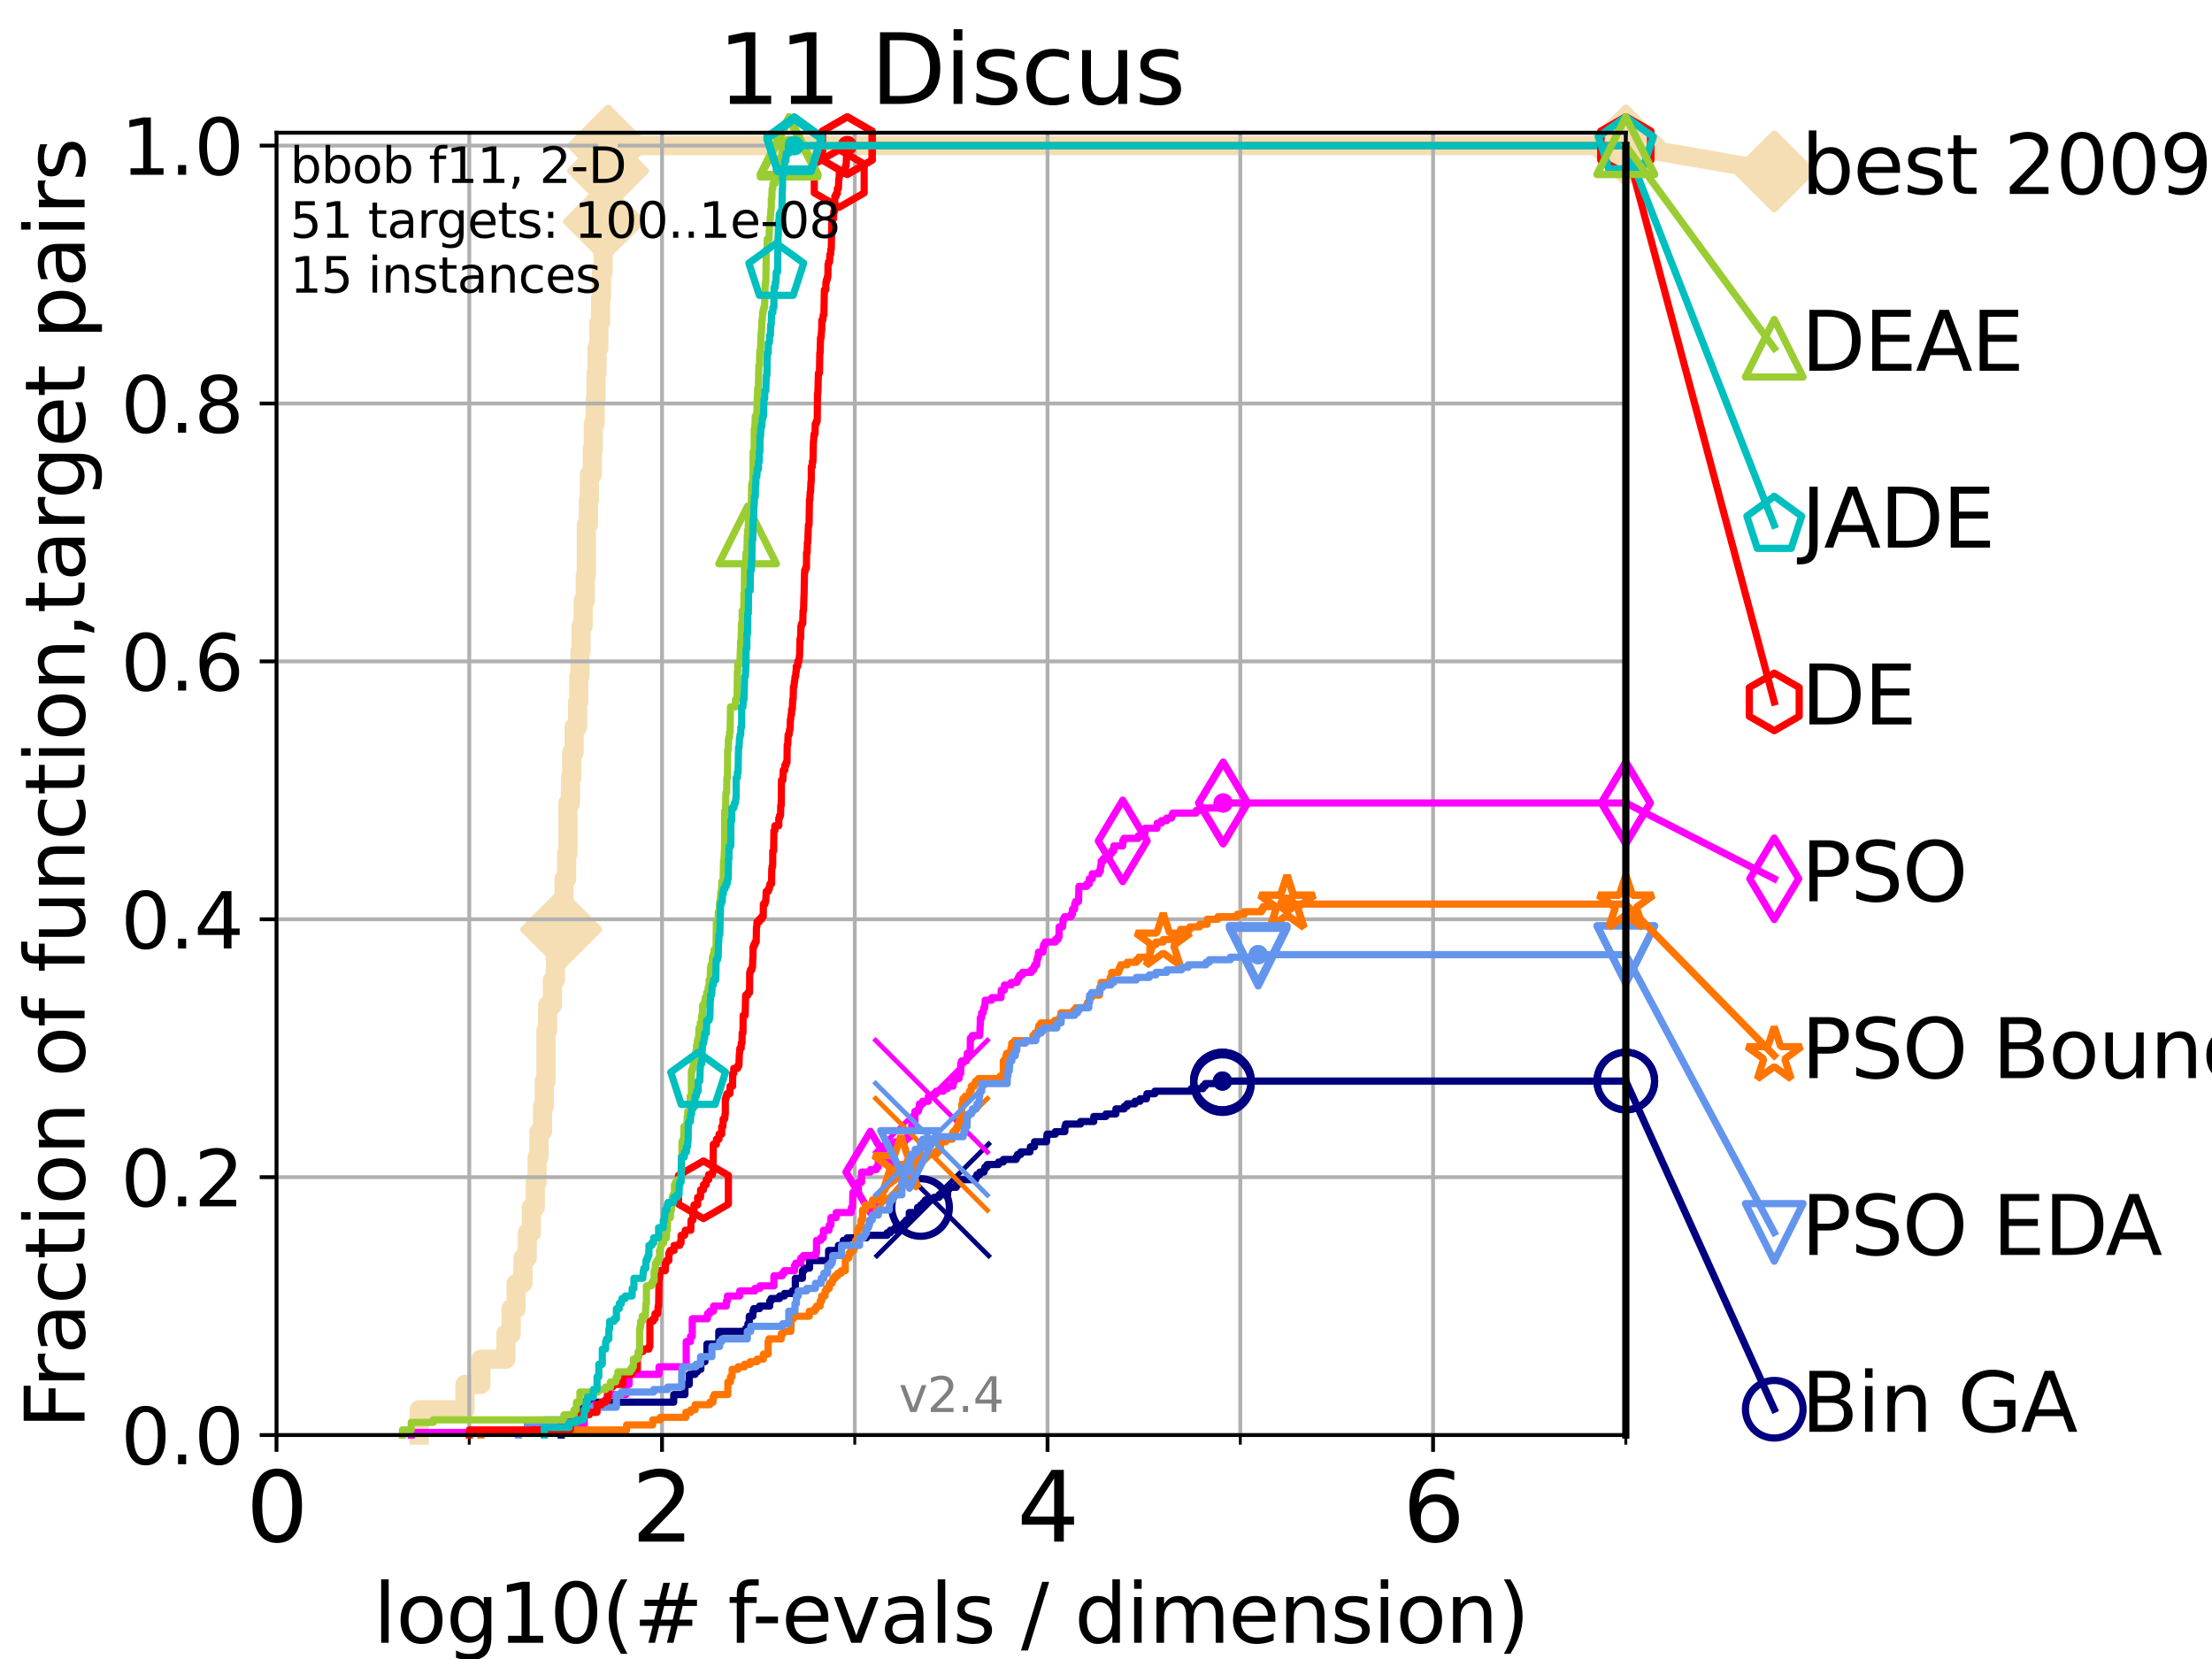 <?xml version="1.0" encoding="utf-8" standalone="no"?>
<!DOCTYPE svg PUBLIC "-//W3C//DTD SVG 1.1//EN"
  "http://www.w3.org/Graphics/SVG/1.1/DTD/svg11.dtd">
<svg height="345.6pt" version="1.1" viewBox="0 0 460.8 345.6" width="460.8pt" xmlns="http://www.w3.org/2000/svg" xmlns:xlink="http://www.w3.org/1999/xlink">
 <defs>
  <style type="text/css">*{stroke-linecap:butt;stroke-linejoin:round;}</style>
 </defs>
 <g id="figure_1">
  <g id="patch_1">
   <path d="M 0 345.6 
L 460.8 345.6 
L 460.8 0 
L 0 0 
z
" style="fill:#ffffff;"/>
  </g>
  <g id="axes_1">
   <g id="patch_2">
    <path d="M 57.6 298.944 
L 338.688 298.944 
L 338.688 27.648 
L 57.6 27.648 
z
" style="fill:#ffffff;"/>
   </g>
   <g id="line2d_1">
    <path d="M 87.33 298.944 
L 87.33 293.677 
L 96.861 293.677 
L 96.861 288.41 
L 100.193 288.41 
L 100.193 283.143 
L 105.398 283.143 
L 105.398 277.877 
L 106.489 277.877 
L 106.489 272.61 
L 107.515 272.61 
L 107.515 267.343 
L 108.949 267.343 
L 108.949 262.076 
L 109.843 262.076 
L 109.843 256.809 
L 110.694 256.809 
L 110.694 251.542 
L 111.506 251.542 
L 111.506 246.275 
L 111.897 246.275 
L 111.897 241.009 
L 112.281 241.009 
L 112.281 235.742 
L 113.023 235.742 
L 113.023 230.475 
L 113.383 230.475 
L 113.383 225.208 
L 113.735 225.208 
L 113.735 214.674 
L 114.08 214.674 
L 114.08 209.407 
L 115.077 209.407 
L 115.077 204.141 
L 115.711 204.141 
L 115.711 198.874 
L 116.914 198.874 
L 116.914 193.607 
L 117.486 193.607 
L 117.486 183.073 
L 118.04 183.073 
L 118.04 177.806 
L 118.31 177.806 
L 118.31 167.272 
L 118.839 167.272 
L 118.839 162.006 
L 119.097 162.006 
L 119.097 156.739 
L 119.603 156.739 
L 119.603 151.472 
L 120.335 151.472 
L 120.335 146.205 
L 120.572 146.205 
L 120.572 140.938 
L 120.806 140.938 
L 120.806 135.671 
L 121.037 135.671 
L 121.037 130.404 
L 121.49 130.404 
L 121.49 125.138 
L 121.931 125.138 
L 121.931 119.871 
L 122.148 119.871 
L 122.148 109.337 
L 122.573 109.337 
L 122.573 104.07 
L 122.782 104.07 
L 122.782 98.803 
L 123.394 98.803 
L 123.394 93.536 
L 123.594 93.536 
L 123.594 88.27 
L 123.985 88.27 
L 123.985 83.003 
L 124.178 83.003 
L 124.178 77.736 
L 124.369 77.736 
L 124.369 72.469 
L 124.744 72.469 
L 124.744 67.202 
L 125.111 67.202 
L 125.111 61.935 
L 125.292 61.935 
L 125.292 56.668 
L 125.648 56.668 
L 125.648 51.402 
L 125.823 51.402 
L 125.823 46.135 
L 125.996 46.135 
L 125.996 40.868 
L 126.168 40.868 
L 126.168 35.601 
L 126.674 35.601 
L 126.674 30.334 
L 338.688 30.334 
" style="fill:none;stroke:#f5deb3;stroke-linecap:square;stroke-width:4;"/>
   </g>
   <g id="line2d_2">
    <defs>
     <path d="M 0 7.778 
L 7.778 0 
L 0 -7.778 
L -7.778 0 
z
" id="m65629b9c73" style="stroke:#f5deb3;stroke-linejoin:miter;stroke-width:1.5;"/>
    </defs>
    <g>
     <use style="fill:#f5deb3;stroke:#f5deb3;stroke-linejoin:miter;stroke-width:1.5;" x="116.914" xlink:href="#m65629b9c73" y="193.607"/>
     <use style="fill:#f5deb3;stroke:#f5deb3;stroke-linejoin:miter;stroke-width:1.5;" x="125.823" xlink:href="#m65629b9c73" y="46.135"/>
     <use style="fill:#f5deb3;stroke:#f5deb3;stroke-linejoin:miter;stroke-width:1.5;" x="126.674" xlink:href="#m65629b9c73" y="35.601"/>
     <use style="fill:#f5deb3;stroke:#f5deb3;stroke-linejoin:miter;stroke-width:1.5;" x="126.674" xlink:href="#m65629b9c73" y="30.334"/>
     <use style="fill:#f5deb3;stroke:#f5deb3;stroke-linejoin:miter;stroke-width:1.5;" x="338.688" xlink:href="#m65629b9c73" y="30.334"/>
    </g>
   </g>
   <g id="line2d_3">
    <path style="fill:none;stroke:#f5deb3;stroke-linecap:square;stroke-width:4;"/>
    <g/>
   </g>
   <g id="line2d_4">
    <path d="M 338.688 30.334 
L 369.608 35.706 
" style="fill:none;stroke:#f5deb3;stroke-linecap:square;stroke-width:4;"/>
    <g>
     <use style="fill:#f5deb3;stroke:#f5deb3;stroke-linejoin:miter;stroke-width:1.5;" x="338.688" xlink:href="#m65629b9c73" y="30.334"/>
     <use style="fill:#f5deb3;stroke:#f5deb3;stroke-linejoin:miter;stroke-width:1.5;" x="369.608" xlink:href="#m65629b9c73" y="35.706"/>
    </g>
   </g>
   <g id="matplotlib.axis_1">
    <g id="xtick_1">
     <g id="line2d_5">
      <path clip-path="url(#p4e9b505be5)" d="M 57.6 298.944 
L 57.6 27.648 
" style="fill:none;stroke:#b0b0b0;stroke-linecap:square;stroke-width:0.8;"/>
     </g>
     <g id="line2d_6">
      <defs>
       <path d="M 0 0 
L 0 3.5 
" id="m5b0b30586c" style="stroke:#000000;stroke-width:0.8;"/>
      </defs>
      <g>
       <use style="stroke:#000000;stroke-width:0.8;" x="57.6" xlink:href="#m5b0b30586c" y="298.944"/>
      </g>
     </g>
     <g id="text_1">
      <!-- 0 -->
      <g transform="translate(51.237 321.141)scale(0.2 -0.2)">
       <defs>
        <path d="M 2034 4250 
Q 1547 4250 1301 3770 
Q 1056 3291 1056 2328 
Q 1056 1369 1301 889 
Q 1547 409 2034 409 
Q 2525 409 2770 889 
Q 3016 1369 3016 2328 
Q 3016 3291 2770 3770 
Q 2525 4250 2034 4250 
z
M 2034 4750 
Q 2819 4750 3233 4129 
Q 3647 3509 3647 2328 
Q 3647 1150 3233 529 
Q 2819 -91 2034 -91 
Q 1250 -91 836 529 
Q 422 1150 422 2328 
Q 422 3509 836 4129 
Q 1250 4750 2034 4750 
z
" id="DejaVuSans-30" transform="scale(0.016)"/>
       </defs>
       <use xlink:href="#DejaVuSans-30"/>
      </g>
     </g>
    </g>
    <g id="xtick_2">
     <g id="line2d_7">
      <path clip-path="url(#p4e9b505be5)" d="M 137.911 298.944 
L 137.911 27.648 
" style="fill:none;stroke:#b0b0b0;stroke-linecap:square;stroke-width:0.8;"/>
     </g>
     <g id="line2d_8">
      <g>
       <use style="stroke:#000000;stroke-width:0.8;" x="137.911" xlink:href="#m5b0b30586c" y="298.944"/>
      </g>
     </g>
     <g id="text_2">
      <!-- 2 -->
      <g transform="translate(131.548 321.141)scale(0.2 -0.2)">
       <defs>
        <path d="M 1228 531 
L 3431 531 
L 3431 0 
L 469 0 
L 469 531 
Q 828 903 1448 1529 
Q 2069 2156 2228 2338 
Q 2531 2678 2651 2914 
Q 2772 3150 2772 3378 
Q 2772 3750 2511 3984 
Q 2250 4219 1831 4219 
Q 1534 4219 1204 4116 
Q 875 4013 500 3803 
L 500 4441 
Q 881 4594 1212 4672 
Q 1544 4750 1819 4750 
Q 2544 4750 2975 4387 
Q 3406 4025 3406 3419 
Q 3406 3131 3298 2873 
Q 3191 2616 2906 2266 
Q 2828 2175 2409 1742 
Q 1991 1309 1228 531 
z
" id="DejaVuSans-32" transform="scale(0.016)"/>
       </defs>
       <use xlink:href="#DejaVuSans-32"/>
      </g>
     </g>
    </g>
    <g id="xtick_3">
     <g id="line2d_9">
      <path clip-path="url(#p4e9b505be5)" d="M 218.222 298.944 
L 218.222 27.648 
" style="fill:none;stroke:#b0b0b0;stroke-linecap:square;stroke-width:0.8;"/>
     </g>
     <g id="line2d_10">
      <g>
       <use style="stroke:#000000;stroke-width:0.8;" x="218.222" xlink:href="#m5b0b30586c" y="298.944"/>
      </g>
     </g>
     <g id="text_3">
      <!-- 4 -->
      <g transform="translate(211.859 321.141)scale(0.2 -0.2)">
       <defs>
        <path d="M 2419 4116 
L 825 1625 
L 2419 1625 
L 2419 4116 
z
M 2253 4666 
L 3047 4666 
L 3047 1625 
L 3713 1625 
L 3713 1100 
L 3047 1100 
L 3047 0 
L 2419 0 
L 2419 1100 
L 313 1100 
L 313 1709 
L 2253 4666 
z
" id="DejaVuSans-34" transform="scale(0.016)"/>
       </defs>
       <use xlink:href="#DejaVuSans-34"/>
      </g>
     </g>
    </g>
    <g id="xtick_4">
     <g id="line2d_11">
      <path clip-path="url(#p4e9b505be5)" d="M 298.533 298.944 
L 298.533 27.648 
" style="fill:none;stroke:#b0b0b0;stroke-linecap:square;stroke-width:0.8;"/>
     </g>
     <g id="line2d_12">
      <g>
       <use style="stroke:#000000;stroke-width:0.8;" x="298.533" xlink:href="#m5b0b30586c" y="298.944"/>
      </g>
     </g>
     <g id="text_4">
      <!-- 6 -->
      <g transform="translate(292.17 321.141)scale(0.2 -0.2)">
       <defs>
        <path d="M 2113 2584 
Q 1688 2584 1439 2293 
Q 1191 2003 1191 1497 
Q 1191 994 1439 701 
Q 1688 409 2113 409 
Q 2538 409 2786 701 
Q 3034 994 3034 1497 
Q 3034 2003 2786 2293 
Q 2538 2584 2113 2584 
z
M 3366 4563 
L 3366 3988 
Q 3128 4100 2886 4159 
Q 2644 4219 2406 4219 
Q 1781 4219 1451 3797 
Q 1122 3375 1075 2522 
Q 1259 2794 1537 2939 
Q 1816 3084 2150 3084 
Q 2853 3084 3261 2657 
Q 3669 2231 3669 1497 
Q 3669 778 3244 343 
Q 2819 -91 2113 -91 
Q 1303 -91 875 529 
Q 447 1150 447 2328 
Q 447 3434 972 4092 
Q 1497 4750 2381 4750 
Q 2619 4750 2861 4703 
Q 3103 4656 3366 4563 
z
" id="DejaVuSans-36" transform="scale(0.016)"/>
       </defs>
       <use xlink:href="#DejaVuSans-36"/>
      </g>
     </g>
    </g>
    <g id="xtick_5">
     <g id="line2d_13">
      <path clip-path="url(#p4e9b505be5)" d="M 97.755 298.944 
L 97.755 27.648 
" style="fill:none;stroke:#b0b0b0;stroke-linecap:square;stroke-width:0.8;"/>
     </g>
     <g id="line2d_14">
      <defs>
       <path d="M 0 0 
L 0 2 
" id="m0986a24372" style="stroke:#000000;stroke-width:0.6;"/>
      </defs>
      <g>
       <use style="stroke:#000000;stroke-width:0.6;" x="97.755" xlink:href="#m0986a24372" y="298.944"/>
      </g>
     </g>
    </g>
    <g id="xtick_6">
     <g id="line2d_15">
      <path clip-path="url(#p4e9b505be5)" d="M 178.066 298.944 
L 178.066 27.648 
" style="fill:none;stroke:#b0b0b0;stroke-linecap:square;stroke-width:0.8;"/>
     </g>
     <g id="line2d_16">
      <g>
       <use style="stroke:#000000;stroke-width:0.6;" x="178.066" xlink:href="#m0986a24372" y="298.944"/>
      </g>
     </g>
    </g>
    <g id="xtick_7">
     <g id="line2d_17">
      <path clip-path="url(#p4e9b505be5)" d="M 258.377 298.944 
L 258.377 27.648 
" style="fill:none;stroke:#b0b0b0;stroke-linecap:square;stroke-width:0.8;"/>
     </g>
     <g id="line2d_18">
      <g>
       <use style="stroke:#000000;stroke-width:0.6;" x="258.377" xlink:href="#m0986a24372" y="298.944"/>
      </g>
     </g>
    </g>
    <g id="xtick_8">
     <g id="line2d_19">
      <path clip-path="url(#p4e9b505be5)" d="M 338.688 298.944 
L 338.688 27.648 
" style="fill:none;stroke:#b0b0b0;stroke-linecap:square;stroke-width:0.8;"/>
     </g>
     <g id="line2d_20">
      <g>
       <use style="stroke:#000000;stroke-width:0.6;" x="338.688" xlink:href="#m0986a24372" y="298.944"/>
      </g>
     </g>
    </g>
    <g id="text_5">
     <!-- log10(# f-evals / dimension) -->
     <g transform="translate(77.764 342.218)scale(0.17 -0.17)">
      <defs>
       <path d="M 603 4863 
L 1178 4863 
L 1178 0 
L 603 0 
L 603 4863 
z
" id="DejaVuSans-6c" transform="scale(0.016)"/>
       <path d="M 1959 3097 
Q 1497 3097 1228 2736 
Q 959 2375 959 1747 
Q 959 1119 1226 758 
Q 1494 397 1959 397 
Q 2419 397 2687 759 
Q 2956 1122 2956 1747 
Q 2956 2369 2687 2733 
Q 2419 3097 1959 3097 
z
M 1959 3584 
Q 2709 3584 3137 3096 
Q 3566 2609 3566 1747 
Q 3566 888 3137 398 
Q 2709 -91 1959 -91 
Q 1206 -91 779 398 
Q 353 888 353 1747 
Q 353 2609 779 3096 
Q 1206 3584 1959 3584 
z
" id="DejaVuSans-6f" transform="scale(0.016)"/>
       <path d="M 2906 1791 
Q 2906 2416 2648 2759 
Q 2391 3103 1925 3103 
Q 1463 3103 1205 2759 
Q 947 2416 947 1791 
Q 947 1169 1205 825 
Q 1463 481 1925 481 
Q 2391 481 2648 825 
Q 2906 1169 2906 1791 
z
M 3481 434 
Q 3481 -459 3084 -895 
Q 2688 -1331 1869 -1331 
Q 1566 -1331 1297 -1286 
Q 1028 -1241 775 -1147 
L 775 -588 
Q 1028 -725 1275 -790 
Q 1522 -856 1778 -856 
Q 2344 -856 2625 -561 
Q 2906 -266 2906 331 
L 2906 616 
Q 2728 306 2450 153 
Q 2172 0 1784 0 
Q 1141 0 747 490 
Q 353 981 353 1791 
Q 353 2603 747 3093 
Q 1141 3584 1784 3584 
Q 2172 3584 2450 3431 
Q 2728 3278 2906 2969 
L 2906 3500 
L 3481 3500 
L 3481 434 
z
" id="DejaVuSans-67" transform="scale(0.016)"/>
       <path d="M 794 531 
L 1825 531 
L 1825 4091 
L 703 3866 
L 703 4441 
L 1819 4666 
L 2450 4666 
L 2450 531 
L 3481 531 
L 3481 0 
L 794 0 
L 794 531 
z
" id="DejaVuSans-31" transform="scale(0.016)"/>
       <path d="M 1984 4856 
Q 1566 4138 1362 3434 
Q 1159 2731 1159 2009 
Q 1159 1288 1364 580 
Q 1569 -128 1984 -844 
L 1484 -844 
Q 1016 -109 783 600 
Q 550 1309 550 2009 
Q 550 2706 781 3412 
Q 1013 4119 1484 4856 
L 1984 4856 
z
" id="DejaVuSans-28" transform="scale(0.016)"/>
       <path d="M 3272 2816 
L 2363 2816 
L 2100 1772 
L 3016 1772 
L 3272 2816 
z
M 2803 4594 
L 2478 3297 
L 3391 3297 
L 3719 4594 
L 4219 4594 
L 3897 3297 
L 4872 3297 
L 4872 2816 
L 3775 2816 
L 3519 1772 
L 4513 1772 
L 4513 1294 
L 3397 1294 
L 3072 0 
L 2572 0 
L 2894 1294 
L 1978 1294 
L 1656 0 
L 1153 0 
L 1478 1294 
L 494 1294 
L 494 1772 
L 1594 1772 
L 1856 2816 
L 850 2816 
L 850 3297 
L 1978 3297 
L 2297 4594 
L 2803 4594 
z
" id="DejaVuSans-23" transform="scale(0.016)"/>
       <path id="DejaVuSans-20" transform="scale(0.016)"/>
       <path d="M 2375 4863 
L 2375 4384 
L 1825 4384 
Q 1516 4384 1395 4259 
Q 1275 4134 1275 3809 
L 1275 3500 
L 2222 3500 
L 2222 3053 
L 1275 3053 
L 1275 0 
L 697 0 
L 697 3053 
L 147 3053 
L 147 3500 
L 697 3500 
L 697 3744 
Q 697 4328 969 4595 
Q 1241 4863 1831 4863 
L 2375 4863 
z
" id="DejaVuSans-66" transform="scale(0.016)"/>
       <path d="M 313 2009 
L 1997 2009 
L 1997 1497 
L 313 1497 
L 313 2009 
z
" id="DejaVuSans-2d" transform="scale(0.016)"/>
       <path d="M 3597 1894 
L 3597 1613 
L 953 1613 
Q 991 1019 1311 708 
Q 1631 397 2203 397 
Q 2534 397 2845 478 
Q 3156 559 3463 722 
L 3463 178 
Q 3153 47 2828 -22 
Q 2503 -91 2169 -91 
Q 1331 -91 842 396 
Q 353 884 353 1716 
Q 353 2575 817 3079 
Q 1281 3584 2069 3584 
Q 2775 3584 3186 3129 
Q 3597 2675 3597 1894 
z
M 3022 2063 
Q 3016 2534 2758 2815 
Q 2500 3097 2075 3097 
Q 1594 3097 1305 2825 
Q 1016 2553 972 2059 
L 3022 2063 
z
" id="DejaVuSans-65" transform="scale(0.016)"/>
       <path d="M 191 3500 
L 800 3500 
L 1894 563 
L 2988 3500 
L 3597 3500 
L 2284 0 
L 1503 0 
L 191 3500 
z
" id="DejaVuSans-76" transform="scale(0.016)"/>
       <path d="M 2194 1759 
Q 1497 1759 1228 1600 
Q 959 1441 959 1056 
Q 959 750 1161 570 
Q 1363 391 1709 391 
Q 2188 391 2477 730 
Q 2766 1069 2766 1631 
L 2766 1759 
L 2194 1759 
z
M 3341 1997 
L 3341 0 
L 2766 0 
L 2766 531 
Q 2569 213 2275 61 
Q 1981 -91 1556 -91 
Q 1019 -91 701 211 
Q 384 513 384 1019 
Q 384 1609 779 1909 
Q 1175 2209 1959 2209 
L 2766 2209 
L 2766 2266 
Q 2766 2663 2505 2880 
Q 2244 3097 1772 3097 
Q 1472 3097 1187 3025 
Q 903 2953 641 2809 
L 641 3341 
Q 956 3463 1253 3523 
Q 1550 3584 1831 3584 
Q 2591 3584 2966 3190 
Q 3341 2797 3341 1997 
z
" id="DejaVuSans-61" transform="scale(0.016)"/>
       <path d="M 2834 3397 
L 2834 2853 
Q 2591 2978 2328 3040 
Q 2066 3103 1784 3103 
Q 1356 3103 1142 2972 
Q 928 2841 928 2578 
Q 928 2378 1081 2264 
Q 1234 2150 1697 2047 
L 1894 2003 
Q 2506 1872 2764 1633 
Q 3022 1394 3022 966 
Q 3022 478 2636 193 
Q 2250 -91 1575 -91 
Q 1294 -91 989 -36 
Q 684 19 347 128 
L 347 722 
Q 666 556 975 473 
Q 1284 391 1588 391 
Q 1994 391 2212 530 
Q 2431 669 2431 922 
Q 2431 1156 2273 1281 
Q 2116 1406 1581 1522 
L 1381 1569 
Q 847 1681 609 1914 
Q 372 2147 372 2553 
Q 372 3047 722 3315 
Q 1072 3584 1716 3584 
Q 2034 3584 2315 3537 
Q 2597 3491 2834 3397 
z
" id="DejaVuSans-73" transform="scale(0.016)"/>
       <path d="M 1625 4666 
L 2156 4666 
L 531 -594 
L 0 -594 
L 1625 4666 
z
" id="DejaVuSans-2f" transform="scale(0.016)"/>
       <path d="M 2906 2969 
L 2906 4863 
L 3481 4863 
L 3481 0 
L 2906 0 
L 2906 525 
Q 2725 213 2448 61 
Q 2172 -91 1784 -91 
Q 1150 -91 751 415 
Q 353 922 353 1747 
Q 353 2572 751 3078 
Q 1150 3584 1784 3584 
Q 2172 3584 2448 3432 
Q 2725 3281 2906 2969 
z
M 947 1747 
Q 947 1113 1208 752 
Q 1469 391 1925 391 
Q 2381 391 2643 752 
Q 2906 1113 2906 1747 
Q 2906 2381 2643 2742 
Q 2381 3103 1925 3103 
Q 1469 3103 1208 2742 
Q 947 2381 947 1747 
z
" id="DejaVuSans-64" transform="scale(0.016)"/>
       <path d="M 603 3500 
L 1178 3500 
L 1178 0 
L 603 0 
L 603 3500 
z
M 603 4863 
L 1178 4863 
L 1178 4134 
L 603 4134 
L 603 4863 
z
" id="DejaVuSans-69" transform="scale(0.016)"/>
       <path d="M 3328 2828 
Q 3544 3216 3844 3400 
Q 4144 3584 4550 3584 
Q 5097 3584 5394 3201 
Q 5691 2819 5691 2113 
L 5691 0 
L 5113 0 
L 5113 2094 
Q 5113 2597 4934 2840 
Q 4756 3084 4391 3084 
Q 3944 3084 3684 2787 
Q 3425 2491 3425 1978 
L 3425 0 
L 2847 0 
L 2847 2094 
Q 2847 2600 2669 2842 
Q 2491 3084 2119 3084 
Q 1678 3084 1418 2786 
Q 1159 2488 1159 1978 
L 1159 0 
L 581 0 
L 581 3500 
L 1159 3500 
L 1159 2956 
Q 1356 3278 1631 3431 
Q 1906 3584 2284 3584 
Q 2666 3584 2933 3390 
Q 3200 3197 3328 2828 
z
" id="DejaVuSans-6d" transform="scale(0.016)"/>
       <path d="M 3513 2113 
L 3513 0 
L 2938 0 
L 2938 2094 
Q 2938 2591 2744 2837 
Q 2550 3084 2163 3084 
Q 1697 3084 1428 2787 
Q 1159 2491 1159 1978 
L 1159 0 
L 581 0 
L 581 3500 
L 1159 3500 
L 1159 2956 
Q 1366 3272 1645 3428 
Q 1925 3584 2291 3584 
Q 2894 3584 3203 3211 
Q 3513 2838 3513 2113 
z
" id="DejaVuSans-6e" transform="scale(0.016)"/>
       <path d="M 513 4856 
L 1013 4856 
Q 1481 4119 1714 3412 
Q 1947 2706 1947 2009 
Q 1947 1309 1714 600 
Q 1481 -109 1013 -844 
L 513 -844 
Q 928 -128 1133 580 
Q 1338 1288 1338 2009 
Q 1338 2731 1133 3434 
Q 928 4138 513 4856 
z
" id="DejaVuSans-29" transform="scale(0.016)"/>
      </defs>
      <use xlink:href="#DejaVuSans-6c"/>
      <use x="27.783" xlink:href="#DejaVuSans-6f"/>
      <use x="88.965" xlink:href="#DejaVuSans-67"/>
      <use x="152.441" xlink:href="#DejaVuSans-31"/>
      <use x="216.064" xlink:href="#DejaVuSans-30"/>
      <use x="279.688" xlink:href="#DejaVuSans-28"/>
      <use x="318.701" xlink:href="#DejaVuSans-23"/>
      <use x="402.49" xlink:href="#DejaVuSans-20"/>
      <use x="434.277" xlink:href="#DejaVuSans-66"/>
      <use x="463.982" xlink:href="#DejaVuSans-2d"/>
      <use x="500.066" xlink:href="#DejaVuSans-65"/>
      <use x="561.59" xlink:href="#DejaVuSans-76"/>
      <use x="620.77" xlink:href="#DejaVuSans-61"/>
      <use x="682.049" xlink:href="#DejaVuSans-6c"/>
      <use x="709.832" xlink:href="#DejaVuSans-73"/>
      <use x="761.932" xlink:href="#DejaVuSans-20"/>
      <use x="793.719" xlink:href="#DejaVuSans-2f"/>
      <use x="827.41" xlink:href="#DejaVuSans-20"/>
      <use x="859.197" xlink:href="#DejaVuSans-64"/>
      <use x="922.674" xlink:href="#DejaVuSans-69"/>
      <use x="950.457" xlink:href="#DejaVuSans-6d"/>
      <use x="1047.869" xlink:href="#DejaVuSans-65"/>
      <use x="1109.393" xlink:href="#DejaVuSans-6e"/>
      <use x="1172.771" xlink:href="#DejaVuSans-73"/>
      <use x="1224.871" xlink:href="#DejaVuSans-69"/>
      <use x="1252.654" xlink:href="#DejaVuSans-6f"/>
      <use x="1313.836" xlink:href="#DejaVuSans-6e"/>
      <use x="1377.215" xlink:href="#DejaVuSans-29"/>
     </g>
    </g>
   </g>
   <g id="matplotlib.axis_2">
    <g id="ytick_1">
     <g id="line2d_21">
      <path clip-path="url(#p4e9b505be5)" d="M 57.6 298.944 
L 338.688 298.944 
" style="fill:none;stroke:#b0b0b0;stroke-linecap:square;stroke-width:0.8;"/>
     </g>
     <g id="line2d_22">
      <defs>
       <path d="M 0 0 
L -3.5 0 
" id="mfa4cc3a69d" style="stroke:#000000;stroke-width:0.8;"/>
      </defs>
      <g>
       <use style="stroke:#000000;stroke-width:0.8;" x="57.6" xlink:href="#mfa4cc3a69d" y="298.944"/>
      </g>
     </g>
     <g id="text_6">
      <!-- 0.0 -->
      <g transform="translate(25.155 305.023)scale(0.16 -0.16)">
       <defs>
        <path d="M 684 794 
L 1344 794 
L 1344 0 
L 684 0 
L 684 794 
z
" id="DejaVuSans-2e" transform="scale(0.016)"/>
       </defs>
       <use xlink:href="#DejaVuSans-30"/>
       <use x="63.623" xlink:href="#DejaVuSans-2e"/>
       <use x="95.41" xlink:href="#DejaVuSans-30"/>
      </g>
     </g>
    </g>
    <g id="ytick_2">
     <g id="line2d_23">
      <path clip-path="url(#p4e9b505be5)" d="M 57.6 245.222 
L 338.688 245.222 
" style="fill:none;stroke:#b0b0b0;stroke-linecap:square;stroke-width:0.8;"/>
     </g>
     <g id="line2d_24">
      <g>
       <use style="stroke:#000000;stroke-width:0.8;" x="57.6" xlink:href="#mfa4cc3a69d" y="245.222"/>
      </g>
     </g>
     <g id="text_7">
      <!-- 0.2 -->
      <g transform="translate(25.155 251.301)scale(0.16 -0.16)">
       <use xlink:href="#DejaVuSans-30"/>
       <use x="63.623" xlink:href="#DejaVuSans-2e"/>
       <use x="95.41" xlink:href="#DejaVuSans-32"/>
      </g>
     </g>
    </g>
    <g id="ytick_3">
     <g id="line2d_25">
      <path clip-path="url(#p4e9b505be5)" d="M 57.6 191.5 
L 338.688 191.5 
" style="fill:none;stroke:#b0b0b0;stroke-linecap:square;stroke-width:0.8;"/>
     </g>
     <g id="line2d_26">
      <g>
       <use style="stroke:#000000;stroke-width:0.8;" x="57.6" xlink:href="#mfa4cc3a69d" y="191.5"/>
      </g>
     </g>
     <g id="text_8">
      <!-- 0.4 -->
      <g transform="translate(25.155 197.579)scale(0.16 -0.16)">
       <use xlink:href="#DejaVuSans-30"/>
       <use x="63.623" xlink:href="#DejaVuSans-2e"/>
       <use x="95.41" xlink:href="#DejaVuSans-34"/>
      </g>
     </g>
    </g>
    <g id="ytick_4">
     <g id="line2d_27">
      <path clip-path="url(#p4e9b505be5)" d="M 57.6 137.778 
L 338.688 137.778 
" style="fill:none;stroke:#b0b0b0;stroke-linecap:square;stroke-width:0.8;"/>
     </g>
     <g id="line2d_28">
      <g>
       <use style="stroke:#000000;stroke-width:0.8;" x="57.6" xlink:href="#mfa4cc3a69d" y="137.778"/>
      </g>
     </g>
     <g id="text_9">
      <!-- 0.6 -->
      <g transform="translate(25.155 143.857)scale(0.16 -0.16)">
       <use xlink:href="#DejaVuSans-30"/>
       <use x="63.623" xlink:href="#DejaVuSans-2e"/>
       <use x="95.41" xlink:href="#DejaVuSans-36"/>
      </g>
     </g>
    </g>
    <g id="ytick_5">
     <g id="line2d_29">
      <path clip-path="url(#p4e9b505be5)" d="M 57.6 84.056 
L 338.688 84.056 
" style="fill:none;stroke:#b0b0b0;stroke-linecap:square;stroke-width:0.8;"/>
     </g>
     <g id="line2d_30">
      <g>
       <use style="stroke:#000000;stroke-width:0.8;" x="57.6" xlink:href="#mfa4cc3a69d" y="84.056"/>
      </g>
     </g>
     <g id="text_10">
      <!-- 0.8 -->
      <g transform="translate(25.155 90.135)scale(0.16 -0.16)">
       <defs>
        <path d="M 2034 2216 
Q 1584 2216 1326 1975 
Q 1069 1734 1069 1313 
Q 1069 891 1326 650 
Q 1584 409 2034 409 
Q 2484 409 2743 651 
Q 3003 894 3003 1313 
Q 3003 1734 2745 1975 
Q 2488 2216 2034 2216 
z
M 1403 2484 
Q 997 2584 770 2862 
Q 544 3141 544 3541 
Q 544 4100 942 4425 
Q 1341 4750 2034 4750 
Q 2731 4750 3128 4425 
Q 3525 4100 3525 3541 
Q 3525 3141 3298 2862 
Q 3072 2584 2669 2484 
Q 3125 2378 3379 2068 
Q 3634 1759 3634 1313 
Q 3634 634 3220 271 
Q 2806 -91 2034 -91 
Q 1263 -91 848 271 
Q 434 634 434 1313 
Q 434 1759 690 2068 
Q 947 2378 1403 2484 
z
M 1172 3481 
Q 1172 3119 1398 2916 
Q 1625 2713 2034 2713 
Q 2441 2713 2670 2916 
Q 2900 3119 2900 3481 
Q 2900 3844 2670 4047 
Q 2441 4250 2034 4250 
Q 1625 4250 1398 4047 
Q 1172 3844 1172 3481 
z
" id="DejaVuSans-38" transform="scale(0.016)"/>
       </defs>
       <use xlink:href="#DejaVuSans-30"/>
       <use x="63.623" xlink:href="#DejaVuSans-2e"/>
       <use x="95.41" xlink:href="#DejaVuSans-38"/>
      </g>
     </g>
    </g>
    <g id="ytick_6">
     <g id="line2d_31">
      <path clip-path="url(#p4e9b505be5)" d="M 57.6 30.334 
L 338.688 30.334 
" style="fill:none;stroke:#b0b0b0;stroke-linecap:square;stroke-width:0.8;"/>
     </g>
     <g id="line2d_32">
      <g>
       <use style="stroke:#000000;stroke-width:0.8;" x="57.6" xlink:href="#mfa4cc3a69d" y="30.334"/>
      </g>
     </g>
     <g id="text_11">
      <!-- 1.0 -->
      <g transform="translate(25.155 36.413)scale(0.16 -0.16)">
       <use xlink:href="#DejaVuSans-31"/>
       <use x="63.623" xlink:href="#DejaVuSans-2e"/>
       <use x="95.41" xlink:href="#DejaVuSans-30"/>
      </g>
     </g>
    </g>
    <g id="text_12">
     <!-- Fraction of function,target pairs -->
     <g transform="translate(17.62 297.681)rotate(-90)scale(0.17 -0.17)">
      <defs>
       <path d="M 628 4666 
L 3309 4666 
L 3309 4134 
L 1259 4134 
L 1259 2759 
L 3109 2759 
L 3109 2228 
L 1259 2228 
L 1259 0 
L 628 0 
L 628 4666 
z
" id="DejaVuSans-46" transform="scale(0.016)"/>
       <path d="M 2631 2963 
Q 2534 3019 2420 3045 
Q 2306 3072 2169 3072 
Q 1681 3072 1420 2755 
Q 1159 2438 1159 1844 
L 1159 0 
L 581 0 
L 581 3500 
L 1159 3500 
L 1159 2956 
Q 1341 3275 1631 3429 
Q 1922 3584 2338 3584 
Q 2397 3584 2469 3576 
Q 2541 3569 2628 3553 
L 2631 2963 
z
" id="DejaVuSans-72" transform="scale(0.016)"/>
       <path d="M 3122 3366 
L 3122 2828 
Q 2878 2963 2633 3030 
Q 2388 3097 2138 3097 
Q 1578 3097 1268 2742 
Q 959 2388 959 1747 
Q 959 1106 1268 751 
Q 1578 397 2138 397 
Q 2388 397 2633 464 
Q 2878 531 3122 666 
L 3122 134 
Q 2881 22 2623 -34 
Q 2366 -91 2075 -91 
Q 1284 -91 818 406 
Q 353 903 353 1747 
Q 353 2603 823 3093 
Q 1294 3584 2113 3584 
Q 2378 3584 2631 3529 
Q 2884 3475 3122 3366 
z
" id="DejaVuSans-63" transform="scale(0.016)"/>
       <path d="M 1172 4494 
L 1172 3500 
L 2356 3500 
L 2356 3053 
L 1172 3053 
L 1172 1153 
Q 1172 725 1289 603 
Q 1406 481 1766 481 
L 2356 481 
L 2356 0 
L 1766 0 
Q 1100 0 847 248 
Q 594 497 594 1153 
L 594 3053 
L 172 3053 
L 172 3500 
L 594 3500 
L 594 4494 
L 1172 4494 
z
" id="DejaVuSans-74" transform="scale(0.016)"/>
       <path d="M 544 1381 
L 544 3500 
L 1119 3500 
L 1119 1403 
Q 1119 906 1312 657 
Q 1506 409 1894 409 
Q 2359 409 2629 706 
Q 2900 1003 2900 1516 
L 2900 3500 
L 3475 3500 
L 3475 0 
L 2900 0 
L 2900 538 
Q 2691 219 2414 64 
Q 2138 -91 1772 -91 
Q 1169 -91 856 284 
Q 544 659 544 1381 
z
M 1991 3584 
L 1991 3584 
z
" id="DejaVuSans-75" transform="scale(0.016)"/>
       <path d="M 750 794 
L 1409 794 
L 1409 256 
L 897 -744 
L 494 -744 
L 750 256 
L 750 794 
z
" id="DejaVuSans-2c" transform="scale(0.016)"/>
       <path d="M 1159 525 
L 1159 -1331 
L 581 -1331 
L 581 3500 
L 1159 3500 
L 1159 2969 
Q 1341 3281 1617 3432 
Q 1894 3584 2278 3584 
Q 2916 3584 3314 3078 
Q 3713 2572 3713 1747 
Q 3713 922 3314 415 
Q 2916 -91 2278 -91 
Q 1894 -91 1617 61 
Q 1341 213 1159 525 
z
M 3116 1747 
Q 3116 2381 2855 2742 
Q 2594 3103 2138 3103 
Q 1681 3103 1420 2742 
Q 1159 2381 1159 1747 
Q 1159 1113 1420 752 
Q 1681 391 2138 391 
Q 2594 391 2855 752 
Q 3116 1113 3116 1747 
z
" id="DejaVuSans-70" transform="scale(0.016)"/>
      </defs>
      <use xlink:href="#DejaVuSans-46"/>
      <use x="50.27" xlink:href="#DejaVuSans-72"/>
      <use x="91.383" xlink:href="#DejaVuSans-61"/>
      <use x="152.662" xlink:href="#DejaVuSans-63"/>
      <use x="207.643" xlink:href="#DejaVuSans-74"/>
      <use x="246.852" xlink:href="#DejaVuSans-69"/>
      <use x="274.635" xlink:href="#DejaVuSans-6f"/>
      <use x="335.816" xlink:href="#DejaVuSans-6e"/>
      <use x="399.195" xlink:href="#DejaVuSans-20"/>
      <use x="430.982" xlink:href="#DejaVuSans-6f"/>
      <use x="492.164" xlink:href="#DejaVuSans-66"/>
      <use x="527.369" xlink:href="#DejaVuSans-20"/>
      <use x="559.156" xlink:href="#DejaVuSans-66"/>
      <use x="594.361" xlink:href="#DejaVuSans-75"/>
      <use x="657.74" xlink:href="#DejaVuSans-6e"/>
      <use x="721.119" xlink:href="#DejaVuSans-63"/>
      <use x="776.1" xlink:href="#DejaVuSans-74"/>
      <use x="815.309" xlink:href="#DejaVuSans-69"/>
      <use x="843.092" xlink:href="#DejaVuSans-6f"/>
      <use x="904.273" xlink:href="#DejaVuSans-6e"/>
      <use x="967.652" xlink:href="#DejaVuSans-2c"/>
      <use x="999.439" xlink:href="#DejaVuSans-74"/>
      <use x="1038.648" xlink:href="#DejaVuSans-61"/>
      <use x="1099.928" xlink:href="#DejaVuSans-72"/>
      <use x="1139.291" xlink:href="#DejaVuSans-67"/>
      <use x="1202.768" xlink:href="#DejaVuSans-65"/>
      <use x="1264.291" xlink:href="#DejaVuSans-74"/>
      <use x="1303.5" xlink:href="#DejaVuSans-20"/>
      <use x="1335.287" xlink:href="#DejaVuSans-70"/>
      <use x="1398.764" xlink:href="#DejaVuSans-61"/>
      <use x="1460.043" xlink:href="#DejaVuSans-69"/>
      <use x="1487.826" xlink:href="#DejaVuSans-72"/>
      <use x="1528.939" xlink:href="#DejaVuSans-73"/>
     </g>
    </g>
   </g>
   <g id="line2d_33">
    <defs>
     <path d="M 0 1.5 
C 0.398 1.5 0.779 1.342 1.061 1.061 
C 1.342 0.779 1.5 0.398 1.5 0 
C 1.5 -0.398 1.342 -0.779 1.061 -1.061 
C 0.779 -1.342 0.398 -1.5 0 -1.5 
C -0.398 -1.5 -0.779 -1.342 -1.061 -1.061 
C -1.342 -0.779 -1.5 -0.398 -1.5 0 
C -1.5 0.398 -1.342 0.779 -1.061 1.061 
C -0.779 1.342 -0.398 1.5 0 1.5 
z
" id="m2cb2e7b67c" style="stroke:#f5deb3;"/>
    </defs>
    <g>
     <use style="fill:#f5deb3;stroke:#f5deb3;" x="126.674" xlink:href="#m2cb2e7b67c" y="30.334"/>
     <use style="fill:#f5deb3;stroke:#f5deb3;" x="126.674" xlink:href="#m2cb2e7b67c" y="30.334"/>
    </g>
   </g>
   <g id="line2d_34">
    <defs>
     <path d="M 0 1.5 
C 0.398 1.5 0.779 1.342 1.061 1.061 
C 1.342 0.779 1.5 0.398 1.5 0 
C 1.5 -0.398 1.342 -0.779 1.061 -1.061 
C 0.779 -1.342 0.398 -1.5 0 -1.5 
C -0.398 -1.5 -0.779 -1.342 -1.061 -1.061 
C -1.342 -0.779 -1.5 -0.398 -1.5 0 
C -1.5 0.398 -1.342 0.779 -1.061 1.061 
C -0.779 1.342 -0.398 1.5 0 1.5 
z
" id="mf3fcb95b5f" style="stroke:#000080;"/>
    </defs>
    <g>
     <use style="fill:#000080;stroke:#000080;" x="254.658" xlink:href="#mf3fcb95b5f" y="225.208"/>
     <use style="fill:#000080;stroke:#000080;" x="254.658" xlink:href="#mf3fcb95b5f" y="225.208"/>
    </g>
   </g>
   <g id="line2d_35">
    <path d="M 116.914 298.944 
L 116.914 295.784 
L 118.31 295.784 
L 118.31 294.731 
L 121.49 294.731 
L 121.49 292.097 
L 140.348 292.097 
L 140.348 290.517 
L 142.686 290.517 
L 142.686 288.41 
L 143.591 288.41 
L 143.591 286.304 
L 144.807 286.304 
L 144.807 285.777 
L 145.27 285.777 
L 145.27 285.25 
L 145.998 285.25 
L 145.998 283.67 
L 146.854 283.67 
L 146.854 282.617 
L 147.267 282.617 
L 147.267 279.983 
L 149.735 279.983 
L 149.735 277.35 
L 155.297 277.35 
L 155.297 276.823 
L 155.804 276.823 
L 155.804 275.77 
L 156.083 275.77 
L 156.083 274.19 
L 156.836 274.19 
L 156.836 273.136 
L 157.012 273.136 
L 157.012 272.61 
L 158.223 272.61 
L 158.223 272.083 
L 160.346 272.083 
L 160.346 271.03 
L 160.633 271.03 
L 160.633 270.503 
L 162.411 270.503 
L 162.411 269.976 
L 163.409 269.976 
L 163.409 269.45 
L 165.047 269.45 
L 165.047 268.923 
L 165.679 268.923 
L 165.679 266.289 
L 167.158 266.289 
L 167.158 264.709 
L 167.513 264.709 
L 167.513 264.183 
L 168.642 264.183 
L 168.642 262.603 
L 172.614 262.603 
L 172.614 260.496 
L 174.659 260.496 
L 174.659 259.443 
L 175.678 259.443 
L 175.678 258.389 
L 176.489 258.389 
L 176.489 257.862 
L 180.504 257.862 
L 180.504 257.336 
L 184.803 257.336 
L 184.803 256.809 
L 185.466 256.809 
L 185.466 256.282 
L 186.426 256.282 
L 186.426 255.756 
L 187.284 255.756 
L 187.284 255.229 
L 188.268 255.229 
L 188.268 254.702 
L 188.757 254.702 
L 188.757 254.176 
L 189.415 254.176 
L 189.415 252.596 
L 191.142 252.596 
L 191.142 251.542 
L 191.773 251.542 
L 191.773 251.016 
L 192.343 251.016 
L 192.343 250.489 
L 192.784 250.489 
L 192.784 249.962 
L 194.575 249.962 
L 194.575 249.436 
L 195.612 249.436 
L 195.612 248.909 
L 197.396 248.909 
L 197.396 247.855 
L 197.645 247.855 
L 197.645 247.329 
L 199.204 247.329 
L 199.204 246.802 
L 199.564 246.802 
L 199.564 246.275 
L 199.824 246.275 
L 199.824 245.749 
L 203.236 245.749 
L 203.236 245.222 
L 203.512 245.222 
L 203.512 244.695 
L 204.121 244.695 
L 204.121 244.169 
L 204.991 244.169 
L 204.991 243.642 
L 205.175 243.642 
L 205.175 243.115 
L 205.651 243.115 
L 205.651 242.589 
L 208.009 242.589 
L 208.009 242.062 
L 209.016 242.062 
L 209.016 241.535 
L 211.677 241.535 
L 211.677 241.009 
L 211.984 241.009 
L 211.984 240.482 
L 212.663 240.482 
L 212.663 239.955 
L 214.559 239.955 
L 214.652 238.902 
L 215.506 238.902 
L 215.506 237.848 
L 218.014 237.848 
L 218.116 236.268 
L 219.843 236.268 
L 219.843 235.742 
L 221.828 235.742 
L 221.828 234.688 
L 222.001 234.688 
L 222.001 234.162 
L 225.1 234.162 
L 225.1 233.635 
L 227.854 233.635 
L 227.854 232.582 
L 230.389 232.582 
L 230.389 232.055 
L 232.464 232.055 
L 232.464 231.001 
L 234.192 231.001 
L 234.192 230.475 
L 234.799 230.475 
L 234.799 229.948 
L 236.431 229.948 
L 236.431 229.421 
L 237.488 229.421 
L 237.488 228.895 
L 238.831 228.895 
L 238.927 227.841 
L 240.572 227.841 
L 240.572 227.315 
L 248.148 227.315 
L 248.148 226.788 
L 250.578 226.788 
L 250.578 226.261 
L 251.071 226.261 
L 251.071 225.735 
L 254.658 225.735 
L 254.658 225.208 
L 338.688 225.208 
L 338.688 225.208 
" style="fill:none;stroke:#000080;stroke-linecap:square;stroke-width:1.5;"/>
   </g>
   <g id="line2d_36">
    <defs>
     <path d="M 0 6 
C 1.591 6 3.117 5.368 4.243 4.243 
C 5.368 3.117 6 1.591 6 0 
C 6 -1.591 5.368 -3.117 4.243 -4.243 
C 3.117 -5.368 1.591 -6 0 -6 
C -1.591 -6 -3.117 -5.368 -4.243 -4.243 
C -5.368 -3.117 -6 -1.591 -6 0 
C -6 1.591 -5.368 3.117 -4.243 4.243 
C -3.117 5.368 -1.591 6 0 6 
z
" id="m9be1fe6c31" style="stroke:#000080;stroke-width:1.5;"/>
    </defs>
    <g>
     <use style="fill-opacity:0;stroke:#000080;stroke-width:1.5;" x="191.773" xlink:href="#m9be1fe6c31" y="251.542"/>
     <use style="fill-opacity:0;stroke:#000080;stroke-width:1.5;" x="254.658" xlink:href="#m9be1fe6c31" y="225.735"/>
     <use style="fill-opacity:0;stroke:#000080;stroke-width:1.5;" x="254.658" xlink:href="#m9be1fe6c31" y="225.208"/>
     <use style="fill-opacity:0;stroke:#000080;stroke-width:1.5;" x="254.658" xlink:href="#m9be1fe6c31" y="225.208"/>
     <use style="fill-opacity:0;stroke:#000080;stroke-width:1.5;" x="338.688" xlink:href="#m9be1fe6c31" y="225.208"/>
    </g>
   </g>
   <g id="line2d_37">
    <path style="fill:none;stroke:#000080;stroke-linecap:square;stroke-width:1.5;"/>
    <g/>
   </g>
   <g id="line2d_38">
    <path clip-path="url(#p4e9b505be5)" d="M 194.309 249.962 
" style="fill:none;stroke:#000080;stroke-linecap:square;stroke-width:1.5;"/>
    <defs>
     <path d="M -12 12 
L 12 -12 
M -12 -12 
L 12 12 
" id="m1661143408" style="stroke:#000080;"/>
    </defs>
    <g clip-path="url(#p4e9b505be5)">
     <use style="fill:#000080;stroke:#000080;" x="194.309" xlink:href="#m1661143408" y="249.962"/>
    </g>
   </g>
   <g id="line2d_39">
    <defs>
     <path d="M 0 1.5 
C 0.398 1.5 0.779 1.342 1.061 1.061 
C 1.342 0.779 1.5 0.398 1.5 0 
C 1.5 -0.398 1.342 -0.779 1.061 -1.061 
C 0.779 -1.342 0.398 -1.5 0 -1.5 
C -0.398 -1.5 -0.779 -1.342 -1.061 -1.061 
C -1.342 -0.779 -1.5 -0.398 -1.5 0 
C -1.5 0.398 -1.342 0.779 -1.061 1.061 
C -0.779 1.342 -0.398 1.5 0 1.5 
z
" id="m8fbd04c300" style="stroke:#ff00ff;"/>
    </defs>
    <g>
     <use style="fill:#ff00ff;stroke:#ff00ff;" x="254.803" xlink:href="#m8fbd04c300" y="167.272"/>
     <use style="fill:#ff00ff;stroke:#ff00ff;" x="254.803" xlink:href="#m8fbd04c300" y="167.272"/>
    </g>
   </g>
   <g id="line2d_40">
    <path d="M 85.667 298.944 
L 85.667 298.417 
L 110.274 298.417 
L 110.274 297.364 
L 121.712 297.364 
L 121.712 294.204 
L 123.791 294.204 
L 123.791 292.624 
L 126.168 292.624 
L 126.168 291.57 
L 126.507 291.57 
L 126.507 290.517 
L 130.398 290.517 
L 130.398 288.41 
L 131.056 288.41 
L 131.056 286.304 
L 137.29 286.304 
L 137.29 284.723 
L 142.95 284.723 
L 142.95 279.457 
L 143.841 279.457 
L 143.841 278.403 
L 144.209 278.403 
L 144.209 274.716 
L 147.369 274.716 
L 147.369 273.663 
L 147.868 273.663 
L 147.868 273.136 
L 148.639 273.136 
L 148.639 272.083 
L 151.301 272.083 
L 151.301 271.03 
L 151.542 271.03 
L 151.542 269.976 
L 154.098 269.976 
L 154.098 268.923 
L 157.272 268.923 
L 157.272 268.396 
L 158.304 268.396 
L 158.304 267.87 
L 161.215 267.87 
L 161.215 265.763 
L 162.958 265.763 
L 162.958 265.236 
L 163.368 265.236 
L 163.368 264.709 
L 165.501 264.709 
L 165.501 263.656 
L 165.768 263.656 
L 165.768 263.129 
L 166.813 263.129 
L 166.813 262.076 
L 167.353 262.076 
L 167.353 261.549 
L 169.912 261.549 
L 169.912 261.023 
L 170.092 261.023 
L 170.092 258.389 
L 170.978 258.389 
L 170.978 257.862 
L 171.507 257.862 
L 171.519 256.282 
L 172.685 256.282 
L 172.744 255.229 
L 173.096 255.229 
L 173.096 253.649 
L 174.186 253.649 
L 174.186 252.596 
L 177.318 252.596 
L 177.363 251.542 
L 177.589 251.542 
L 177.678 248.382 
L 178.817 248.382 
L 178.817 246.275 
L 179.481 246.275 
L 179.481 244.169 
L 181.318 244.169 
L 181.318 243.642 
L 182.568 243.642 
L 182.568 243.115 
L 182.948 243.115 
L 182.948 242.062 
L 183.059 242.062 
L 183.059 241.535 
L 183.569 241.535 
L 183.569 241.009 
L 184.791 241.009 
L 184.874 238.902 
L 185.062 238.902 
L 185.062 238.375 
L 186.339 238.375 
L 186.339 237.848 
L 188.476 237.848 
L 188.476 237.322 
L 189.038 237.322 
L 189.038 236.795 
L 189.695 236.795 
L 189.695 236.268 
L 189.9 236.268 
L 189.957 233.635 
L 190.593 233.635 
L 190.593 231.528 
L 191.306 231.528 
L 191.306 231.001 
L 191.468 231.001 
L 191.541 229.948 
L 192.201 229.948 
L 192.201 229.421 
L 193.381 229.421 
L 193.381 228.368 
L 194.493 228.368 
L 194.493 227.841 
L 195.019 227.841 
L 195.019 227.315 
L 196.516 227.315 
L 196.516 226.788 
L 197.367 226.788 
L 197.367 226.261 
L 198.551 226.261 
L 198.632 225.208 
L 198.89 225.208 
L 198.89 224.681 
L 199.781 224.681 
L 199.804 223.628 
L 200.131 223.628 
L 200.131 221.521 
L 200.33 221.521 
L 200.33 220.994 
L 201.322 220.994 
L 201.322 220.468 
L 201.453 220.468 
L 201.492 219.414 
L 202.113 219.414 
L 202.144 216.254 
L 202.534 216.254 
L 202.534 215.728 
L 204.094 215.728 
L 204.184 213.621 
L 204.209 213.621 
L 204.209 212.041 
L 204.493 212.041 
L 204.493 210.987 
L 204.817 210.987 
L 204.926 209.934 
L 205.142 209.934 
L 205.236 208.354 
L 206.593 208.354 
L 206.593 207.827 
L 208.532 207.827 
L 208.577 206.247 
L 209.235 206.247 
L 209.236 205.194 
L 210.63 205.194 
L 210.63 204.667 
L 211.872 204.667 
L 211.872 204.141 
L 212.128 204.141 
L 212.128 203.614 
L 212.409 203.614 
L 212.409 203.087 
L 212.986 203.087 
L 212.986 202.56 
L 214.839 202.56 
L 214.839 202.034 
L 215.333 202.034 
L 215.333 201.507 
L 215.56 201.507 
L 215.56 200.98 
L 215.981 200.98 
L 215.981 199.927 
L 216.133 199.927 
L 216.133 199.4 
L 216.327 199.4 
L 216.327 198.347 
L 217.286 198.347 
L 217.286 197.294 
L 217.421 197.294 
L 217.421 196.767 
L 217.733 196.767 
L 217.733 196.24 
L 219.842 196.24 
L 219.842 195.714 
L 220.389 195.714 
L 220.389 195.187 
L 220.614 195.187 
L 220.625 193.08 
L 221.369 193.08 
L 221.475 191.5 
L 221.759 191.5 
L 221.759 190.973 
L 223.112 190.973 
L 223.112 190.447 
L 223.42 190.447 
L 223.421 189.393 
L 223.868 189.393 
L 223.868 188.34 
L 224.053 188.34 
L 224.053 187.813 
L 224.674 187.813 
L 224.763 184.653 
L 226.389 184.653 
L 226.389 184.126 
L 226.924 184.126 
L 226.924 183.073 
L 227.528 183.073 
L 227.528 182.02 
L 228.925 182.02 
L 228.925 181.493 
L 229.226 181.493 
L 229.252 180.44 
L 229.388 180.44 
L 229.388 179.386 
L 229.842 179.386 
L 229.842 178.86 
L 230.941 178.86 
L 230.941 178.333 
L 231.138 178.333 
L 231.138 177.806 
L 231.547 177.806 
L 231.547 177.28 
L 232.012 177.28 
L 232.012 176.226 
L 233.885 176.226 
L 233.885 175.173 
L 234.136 175.173 
L 234.136 174.646 
L 237.118 174.646 
L 237.118 174.119 
L 238.215 174.119 
L 238.215 173.593 
L 238.534 173.593 
L 238.534 172.539 
L 241.027 172.539 
L 241.062 171.486 
L 241.943 171.486 
L 241.943 170.959 
L 243.027 170.959 
L 243.027 170.433 
L 244.048 170.433 
L 244.048 169.906 
L 244.277 169.906 
L 244.277 169.379 
L 249.167 169.379 
L 249.167 168.853 
L 249.891 168.853 
L 249.891 168.326 
L 254.803 168.326 
L 254.803 167.272 
L 338.688 167.272 
L 338.688 167.272 
" style="fill:none;stroke:#ff00ff;stroke-linecap:square;stroke-width:1.5;"/>
   </g>
   <g id="line2d_41">
    <defs>
     <path d="M 0 8.485 
L 5.091 0 
L 0 -8.485 
L -5.091 0 
z
" id="m765bb1b5ce" style="stroke:#ff00ff;stroke-linejoin:miter;stroke-width:1.5;"/>
    </defs>
    <g>
     <use style="fill-opacity:0;stroke:#ff00ff;stroke-linejoin:miter;stroke-width:1.5;" x="181.318" xlink:href="#m765bb1b5ce" y="244.169"/>
     <use style="fill-opacity:0;stroke:#ff00ff;stroke-linejoin:miter;stroke-width:1.5;" x="233.885" xlink:href="#m765bb1b5ce" y="175.173"/>
     <use style="fill-opacity:0;stroke:#ff00ff;stroke-linejoin:miter;stroke-width:1.5;" x="254.803" xlink:href="#m765bb1b5ce" y="167.272"/>
     <use style="fill-opacity:0;stroke:#ff00ff;stroke-linejoin:miter;stroke-width:1.5;" x="254.803" xlink:href="#m765bb1b5ce" y="167.272"/>
     <use style="fill-opacity:0;stroke:#ff00ff;stroke-linejoin:miter;stroke-width:1.5;" x="338.688" xlink:href="#m765bb1b5ce" y="167.272"/>
    </g>
   </g>
   <g id="line2d_42">
    <path style="fill:none;stroke:#ff00ff;stroke-linecap:square;stroke-width:1.5;"/>
    <g/>
   </g>
   <g id="line2d_43">
    <path clip-path="url(#p4e9b505be5)" d="M 194.046 228.368 
" style="fill:none;stroke:#ff00ff;stroke-linecap:square;stroke-width:1.5;"/>
    <defs>
     <path d="M -12 12 
L 12 -12 
M -12 -12 
L 12 12 
" id="m9a7f4e3132" style="stroke:#ff00ff;"/>
    </defs>
    <g clip-path="url(#p4e9b505be5)">
     <use style="fill:#ff00ff;stroke:#ff00ff;" x="194.046" xlink:href="#m9a7f4e3132" y="228.368"/>
    </g>
   </g>
   <g id="line2d_44">
    <defs>
     <path d="M 0 1.5 
C 0.398 1.5 0.779 1.342 1.061 1.061 
C 1.342 0.779 1.5 0.398 1.5 0 
C 1.5 -0.398 1.342 -0.779 1.061 -1.061 
C 0.779 -1.342 0.398 -1.5 0 -1.5 
C -0.398 -1.5 -0.779 -1.342 -1.061 -1.061 
C -1.342 -0.779 -1.5 -0.398 -1.5 0 
C -1.5 0.398 -1.342 0.779 -1.061 1.061 
C -0.779 1.342 -0.398 1.5 0 1.5 
z
" id="m8b5b2bcf3b" style="stroke:#ff7500;"/>
    </defs>
    <g>
     <use style="fill:#ff7500;stroke:#ff7500;" x="268.117" xlink:href="#m8b5b2bcf3b" y="188.34"/>
     <use style="fill:#ff7500;stroke:#ff7500;" x="268.117" xlink:href="#m8b5b2bcf3b" y="188.34"/>
    </g>
   </g>
   <g id="line2d_45">
    <path d="M 100.193 298.944 
L 100.193 297.891 
L 130.532 297.891 
L 130.532 296.837 
L 135.976 296.837 
L 135.976 295.784 
L 137.559 295.784 
L 137.559 295.257 
L 142.884 295.257 
L 142.884 294.204 
L 143.903 294.204 
L 143.903 293.677 
L 144.807 293.677 
L 144.807 292.624 
L 147.868 292.624 
L 147.868 292.097 
L 148.545 292.097 
L 148.545 291.044 
L 148.78 291.044 
L 148.78 290.517 
L 151.621 290.517 
L 151.621 287.884 
L 152.169 287.884 
L 152.169 286.83 
L 152.512 286.83 
L 152.512 285.25 
L 153.75 285.25 
L 153.75 284.723 
L 155.103 284.723 
L 155.103 284.197 
L 156.267 284.197 
L 156.267 283.67 
L 157.698 283.67 
L 157.698 283.143 
L 159.02 283.143 
L 159.02 282.09 
L 160.006 282.09 
L 160.006 279.457 
L 160.177 279.457 
L 160.177 278.93 
L 162.729 278.93 
L 162.729 277.877 
L 163.103 277.877 
L 163.103 277.35 
L 164.75 277.35 
L 164.825 274.716 
L 165.285 274.716 
L 165.285 274.19 
L 168.597 274.19 
L 168.597 273.136 
L 169.73 273.136 
L 169.73 272.61 
L 170.092 272.61 
L 170.092 272.083 
L 170.846 272.083 
L 170.846 271.03 
L 171.173 271.03 
L 171.173 269.976 
L 171.871 269.976 
L 171.871 268.923 
L 172.167 268.923 
L 172.167 268.396 
L 172.768 268.396 
L 172.768 267.343 
L 173.326 267.343 
L 173.326 266.816 
L 173.508 266.816 
L 173.508 266.289 
L 173.978 266.289 
L 173.978 265.763 
L 174.531 265.763 
L 174.531 265.236 
L 175.253 265.236 
L 175.253 264.709 
L 176.093 264.709 
L 176.093 262.076 
L 176.819 262.076 
L 176.904 261.023 
L 177.282 261.023 
L 177.282 260.496 
L 177.847 260.496 
L 177.847 259.969 
L 178.049 259.969 
L 178.049 259.443 
L 178.162 259.443 
L 178.24 258.389 
L 178.599 258.389 
L 178.675 256.282 
L 178.784 256.282 
L 178.784 255.756 
L 179.384 255.756 
L 179.384 254.176 
L 179.681 254.176 
L 179.681 252.069 
L 180.275 252.069 
L 180.275 251.016 
L 181.761 251.016 
L 181.761 249.962 
L 183.55 249.962 
L 183.55 249.436 
L 183.934 249.436 
L 183.934 247.855 
L 184.353 247.855 
L 184.353 247.329 
L 184.576 247.329 
L 184.576 246.802 
L 184.856 246.802 
L 184.856 245.749 
L 185.282 245.749 
L 185.368 243.642 
L 186.989 243.642 
L 186.989 243.115 
L 187.686 243.115 
L 187.686 242.589 
L 188.94 242.589 
L 188.94 242.062 
L 189.089 242.062 
L 189.089 241.535 
L 192.599 241.535 
L 192.599 241.009 
L 192.877 241.009 
L 192.877 240.482 
L 195.042 240.482 
L 195.042 239.955 
L 195.558 239.955 
L 195.558 239.428 
L 195.938 239.428 
L 195.938 237.848 
L 197.027 237.848 
L 197.027 237.322 
L 198.356 237.322 
L 198.356 236.268 
L 198.557 236.268 
L 198.557 235.742 
L 199.061 235.742 
L 199.061 235.215 
L 199.372 235.215 
L 199.372 234.688 
L 199.566 234.688 
L 199.566 234.162 
L 199.909 234.162 
L 199.941 233.108 
L 200.067 233.108 
L 200.067 232.055 
L 200.3 232.055 
L 200.39 229.948 
L 200.574 229.948 
L 200.574 228.895 
L 201.052 228.895 
L 201.052 228.368 
L 201.952 228.368 
L 201.952 227.315 
L 202.297 227.315 
L 202.329 226.261 
L 202.96 226.261 
L 202.96 225.735 
L 203.242 225.735 
L 203.242 225.208 
L 203.831 225.208 
L 203.831 224.681 
L 208.337 224.681 
L 208.337 224.155 
L 208.999 224.155 
L 208.999 220.994 
L 209.403 220.994 
L 209.403 220.468 
L 209.54 220.468 
L 209.54 219.941 
L 209.701 219.941 
L 209.701 219.414 
L 210.581 219.414 
L 210.581 218.361 
L 210.743 218.361 
L 210.763 217.308 
L 211.331 217.308 
L 211.331 216.781 
L 215.167 216.781 
L 215.167 215.728 
L 215.585 215.728 
L 215.585 215.201 
L 216.256 215.201 
L 216.292 214.148 
L 216.409 214.148 
L 216.409 213.621 
L 216.836 213.621 
L 216.836 213.094 
L 219.713 213.094 
L 219.713 212.567 
L 220.678 212.567 
L 220.678 212.041 
L 221.013 212.041 
L 221.013 210.987 
L 223.629 210.987 
L 223.629 210.461 
L 224.105 210.461 
L 224.105 209.934 
L 226.301 209.934 
L 226.301 209.407 
L 226.524 209.407 
L 226.524 208.881 
L 226.905 208.881 
L 226.968 207.827 
L 227.354 207.827 
L 227.354 207.301 
L 229.041 207.301 
L 229.077 205.721 
L 229.355 205.721 
L 229.372 204.667 
L 231.272 204.667 
L 231.272 203.614 
L 231.532 203.614 
L 231.581 202.56 
L 233.043 202.56 
L 233.043 202.034 
L 233.222 202.034 
L 233.222 201.507 
L 233.455 201.507 
L 233.455 200.98 
L 234.813 200.98 
L 234.813 200.454 
L 236.761 200.454 
L 236.761 199.927 
L 237.265 199.927 
L 237.265 199.4 
L 239.539 199.4 
L 239.539 197.294 
L 239.97 197.294 
L 239.97 196.767 
L 240.807 196.767 
L 240.807 196.24 
L 242.311 196.24 
L 242.311 195.714 
L 244.374 195.714 
L 244.374 195.187 
L 245.006 195.187 
L 245.006 194.66 
L 245.92 194.66 
L 245.92 193.607 
L 247.888 193.607 
L 247.888 193.08 
L 249.903 193.08 
L 249.903 192.553 
L 251.471 192.553 
L 251.471 191.5 
L 253.695 191.5 
L 253.695 190.973 
L 257.747 190.973 
L 257.747 190.447 
L 259.195 190.447 
L 259.195 189.92 
L 262.811 189.92 
L 262.811 189.393 
L 263.146 189.393 
L 263.146 188.867 
L 268.117 188.867 
L 268.117 188.34 
L 338.688 188.34 
L 338.688 188.34 
" style="fill:none;stroke:#ff7500;stroke-linecap:square;stroke-width:1.5;"/>
   </g>
   <g id="line2d_46">
    <defs>
     <path d="M 0 -6 
L -1.347 -1.854 
L -5.706 -1.854 
L -2.18 0.708 
L -3.527 4.854 
L -0 2.292 
L 3.527 4.854 
L 2.18 0.708 
L 5.706 -1.854 
L 1.347 -1.854 
z
" id="m6b27d56b6a" style="stroke:#ff7500;stroke-linejoin:bevel;stroke-width:1.5;"/>
    </defs>
    <g>
     <use style="fill-opacity:0;stroke:#ff7500;stroke-linejoin:bevel;stroke-width:1.5;" x="187.686" xlink:href="#m6b27d56b6a" y="242.589"/>
     <use style="fill-opacity:0;stroke:#ff7500;stroke-linejoin:bevel;stroke-width:1.5;" x="242.311" xlink:href="#m6b27d56b6a" y="196.24"/>
     <use style="fill-opacity:0;stroke:#ff7500;stroke-linejoin:bevel;stroke-width:1.5;" x="268.117" xlink:href="#m6b27d56b6a" y="188.34"/>
     <use style="fill-opacity:0;stroke:#ff7500;stroke-linejoin:bevel;stroke-width:1.5;" x="268.117" xlink:href="#m6b27d56b6a" y="188.34"/>
     <use style="fill-opacity:0;stroke:#ff7500;stroke-linejoin:bevel;stroke-width:1.5;" x="338.688" xlink:href="#m6b27d56b6a" y="188.34"/>
    </g>
   </g>
   <g id="line2d_47">
    <path style="fill:none;stroke:#ff7500;stroke-linecap:square;stroke-width:1.5;"/>
    <g/>
   </g>
   <g id="line2d_48">
    <path clip-path="url(#p4e9b505be5)" d="M 194.046 240.482 
" style="fill:none;stroke:#ff7500;stroke-linecap:square;stroke-width:1.5;"/>
    <defs>
     <path d="M -12 12 
L 12 -12 
M -12 -12 
L 12 12 
" id="mb783de61ed" style="stroke:#ff7500;"/>
    </defs>
    <g clip-path="url(#p4e9b505be5)">
     <use style="fill:#ff7500;stroke:#ff7500;" x="194.046" xlink:href="#mb783de61ed" y="240.482"/>
    </g>
   </g>
   <g id="line2d_49">
    <defs>
     <path d="M 0 1.5 
C 0.398 1.5 0.779 1.342 1.061 1.061 
C 1.342 0.779 1.5 0.398 1.5 0 
C 1.5 -0.398 1.342 -0.779 1.061 -1.061 
C 0.779 -1.342 0.398 -1.5 0 -1.5 
C -0.398 -1.5 -0.779 -1.342 -1.061 -1.061 
C -1.342 -0.779 -1.5 -0.398 -1.5 0 
C -1.5 0.398 -1.342 0.779 -1.061 1.061 
C -0.779 1.342 -0.398 1.5 0 1.5 
z
" id="m5420cb756c" style="stroke:#6495ed;"/>
    </defs>
    <g>
     <use style="fill:#6495ed;stroke:#6495ed;" x="262.11" xlink:href="#m5420cb756c" y="198.874"/>
     <use style="fill:#6495ed;stroke:#6495ed;" x="262.11" xlink:href="#m5420cb756c" y="198.874"/>
    </g>
   </g>
   <g id="line2d_50">
    <path d="M 108.006 298.944 
L 108.006 297.891 
L 109.843 297.891 
L 109.843 296.311 
L 113.383 296.311 
L 113.383 295.784 
L 121.265 295.784 
L 121.265 294.731 
L 121.931 294.731 
L 121.931 293.15 
L 128.411 293.15 
L 128.411 290.517 
L 129.433 290.517 
L 129.433 289.99 
L 136.17 289.99 
L 136.17 289.464 
L 139.091 289.464 
L 139.091 288.937 
L 142.01 288.937 
L 142.01 285.777 
L 142.148 285.777 
L 142.148 284.723 
L 144.982 284.723 
L 144.982 284.197 
L 145.943 284.197 
L 145.943 282.617 
L 148.306 282.617 
L 148.306 280.51 
L 149.911 280.51 
L 149.911 279.457 
L 150.387 279.457 
L 150.387 278.93 
L 155.679 278.93 
L 155.679 277.35 
L 156.388 277.35 
L 156.388 276.296 
L 163.021 276.296 
L 163.021 275.77 
L 164.314 275.77 
L 164.314 273.136 
L 165.608 273.136 
L 165.608 271.556 
L 165.908 271.556 
L 165.908 269.976 
L 166.289 269.976 
L 166.289 268.923 
L 168.048 268.923 
L 168.048 268.396 
L 169.87 268.396 
L 169.87 267.343 
L 171.069 267.343 
L 171.069 266.289 
L 171.62 266.289 
L 171.62 265.236 
L 172.398 265.236 
L 172.398 263.656 
L 173.014 263.656 
L 173.014 263.129 
L 173.36 263.129 
L 173.36 262.603 
L 173.474 262.603 
L 173.474 261.549 
L 175.314 261.549 
L 175.314 259.443 
L 179.074 259.443 
L 179.074 257.862 
L 179.91 257.862 
L 179.91 257.336 
L 180.221 257.336 
L 180.221 256.809 
L 180.526 256.809 
L 180.526 255.756 
L 180.916 255.756 
L 180.916 255.229 
L 181.122 255.229 
L 181.122 254.176 
L 181.698 254.176 
L 181.698 253.122 
L 182.961 253.122 
L 183.059 252.069 
L 185.253 252.069 
L 185.317 250.489 
L 185.5 250.489 
L 185.5 249.962 
L 185.977 249.962 
L 185.977 249.436 
L 186.126 249.436 
L 186.126 248.909 
L 187.875 248.909 
L 187.875 246.275 
L 188.024 246.275 
L 188.024 245.222 
L 188.351 245.222 
L 188.351 244.169 
L 189.456 244.169 
L 189.456 241.535 
L 189.74 241.535 
L 189.74 240.482 
L 190.64 240.482 
L 190.64 239.428 
L 191.757 239.428 
L 191.757 238.375 
L 191.915 238.375 
L 191.915 237.848 
L 192.232 237.848 
L 192.232 237.322 
L 194.907 237.322 
L 194.907 236.795 
L 200.653 236.795 
L 200.653 236.268 
L 200.776 236.268 
L 200.776 235.742 
L 201.031 235.742 
L 201.031 234.688 
L 201.458 234.688 
L 201.492 232.582 
L 201.673 232.582 
L 201.673 232.055 
L 202.379 232.055 
L 202.379 231.528 
L 202.562 231.528 
L 202.562 231.001 
L 203.381 231.001 
L 203.381 230.475 
L 203.518 230.475 
L 203.518 229.948 
L 203.989 229.948 
L 203.989 228.368 
L 204.113 228.368 
L 204.113 227.315 
L 204.514 227.315 
L 204.514 225.735 
L 209.822 225.735 
L 209.822 224.155 
L 209.973 224.155 
L 209.973 223.101 
L 210.251 223.101 
L 210.361 220.994 
L 210.793 220.994 
L 210.793 219.941 
L 211.505 219.941 
L 211.505 218.888 
L 211.805 218.888 
L 211.884 217.308 
L 213.622 217.308 
L 213.622 216.781 
L 215.776 216.781 
L 215.856 215.728 
L 216.134 215.728 
L 216.134 215.201 
L 216.9 215.201 
L 216.9 214.674 
L 217.431 214.674 
L 217.431 214.148 
L 220.163 214.148 
L 220.163 213.094 
L 221.042 213.094 
L 221.113 211.514 
L 223.878 211.514 
L 223.878 210.987 
L 224.464 210.987 
L 224.464 210.461 
L 224.769 210.461 
L 224.769 209.934 
L 226.819 209.934 
L 226.819 208.881 
L 226.988 208.881 
L 226.988 207.301 
L 227.395 207.301 
L 227.395 206.774 
L 229.117 206.774 
L 229.167 205.721 
L 229.661 205.721 
L 229.661 205.194 
L 231.434 205.194 
L 231.434 204.667 
L 232.017 204.667 
L 232.017 204.141 
L 236.712 204.141 
L 236.712 203.614 
L 239.425 203.614 
L 239.425 203.087 
L 240.816 203.087 
L 240.816 202.56 
L 243.053 202.56 
L 243.053 202.034 
L 246.134 202.034 
L 246.134 201.507 
L 247.527 201.507 
L 247.527 200.98 
L 251.229 200.98 
L 251.229 200.454 
L 251.914 200.454 
L 251.914 199.927 
L 256.32 199.927 
L 256.32 199.4 
L 262.11 199.4 
L 262.11 198.874 
L 338.688 198.874 
L 338.688 198.874 
" style="fill:none;stroke:#6495ed;stroke-linecap:square;stroke-width:1.5;"/>
   </g>
   <g id="line2d_51">
    <defs>
     <path d="M -0 6 
L 6 -6 
L -6 -6 
z
" id="m959536480d" style="stroke:#6495ed;stroke-linejoin:miter;stroke-width:1.5;"/>
    </defs>
    <g>
     <use style="fill-opacity:0;stroke:#6495ed;stroke-linejoin:miter;stroke-width:1.5;" x="189.456" xlink:href="#m959536480d" y="241.535"/>
     <use style="fill-opacity:0;stroke:#6495ed;stroke-linejoin:miter;stroke-width:1.5;" x="262.11" xlink:href="#m959536480d" y="199.4"/>
     <use style="fill-opacity:0;stroke:#6495ed;stroke-linejoin:miter;stroke-width:1.5;" x="262.11" xlink:href="#m959536480d" y="198.874"/>
     <use style="fill-opacity:0;stroke:#6495ed;stroke-linejoin:miter;stroke-width:1.5;" x="262.11" xlink:href="#m959536480d" y="198.874"/>
     <use style="fill-opacity:0;stroke:#6495ed;stroke-linejoin:miter;stroke-width:1.5;" x="338.688" xlink:href="#m959536480d" y="198.874"/>
    </g>
   </g>
   <g id="line2d_52">
    <path style="fill:none;stroke:#6495ed;stroke-linecap:square;stroke-width:1.5;"/>
    <g/>
   </g>
   <g id="line2d_53">
    <path clip-path="url(#p4e9b505be5)" d="M 194.046 237.322 
" style="fill:none;stroke:#6495ed;stroke-linecap:square;stroke-width:1.5;"/>
    <defs>
     <path d="M -12 12 
L 12 -12 
M -12 -12 
L 12 12 
" id="m29db10f787" style="stroke:#6495ed;"/>
    </defs>
    <g clip-path="url(#p4e9b505be5)">
     <use style="fill:#6495ed;stroke:#6495ed;" x="194.046" xlink:href="#m29db10f787" y="237.322"/>
    </g>
   </g>
   <g id="line2d_54">
    <defs>
     <path d="M 0 1.5 
C 0.398 1.5 0.779 1.342 1.061 1.061 
C 1.342 0.779 1.5 0.398 1.5 0 
C 1.5 -0.398 1.342 -0.779 1.061 -1.061 
C 0.779 -1.342 0.398 -1.5 0 -1.5 
C -0.398 -1.5 -0.779 -1.342 -1.061 -1.061 
C -1.342 -0.779 -1.5 -0.398 -1.5 0 
C -1.5 0.398 -1.342 0.779 -1.061 1.061 
C -0.779 1.342 -0.398 1.5 0 1.5 
z
" id="m8a12496191" style="stroke:#ff0000;"/>
    </defs>
    <g>
     <use style="fill:#ff0000;stroke:#ff0000;" x="176.498" xlink:href="#m8a12496191" y="30.334"/>
     <use style="fill:#ff0000;stroke:#ff0000;" x="176.498" xlink:href="#m8a12496191" y="30.334"/>
    </g>
   </g>
   <g id="line2d_55">
    <path d="M 97.755 298.944 
L 97.755 297.891 
L 118.839 297.891 
L 118.839 295.784 
L 120.094 295.784 
L 120.094 295.257 
L 121.037 295.257 
L 121.037 294.731 
L 122.782 294.731 
L 122.782 294.204 
L 124.369 294.204 
L 124.369 292.624 
L 125.292 292.624 
L 125.292 292.097 
L 126.168 292.097 
L 126.168 291.57 
L 126.674 291.57 
L 126.674 288.937 
L 127.643 288.937 
L 127.643 288.41 
L 129.714 288.41 
L 129.714 286.304 
L 131.566 286.304 
L 131.566 285.777 
L 131.815 285.777 
L 131.815 285.25 
L 132.777 285.25 
L 132.777 282.617 
L 133.01 282.617 
L 133.01 281.563 
L 133.91 281.563 
L 133.91 281.037 
L 135.179 281.037 
L 135.179 280.51 
L 135.382 280.51 
L 135.382 275.243 
L 136.073 275.243 
L 136.073 274.716 
L 136.457 274.716 
L 136.457 273.663 
L 137.016 273.663 
L 137.108 272.083 
L 137.199 272.083 
L 137.29 266.289 
L 137.38 266.289 
L 137.469 264.709 
L 138.595 264.709 
L 138.595 263.129 
L 138.845 263.129 
L 138.845 262.603 
L 139.334 262.603 
L 139.334 261.023 
L 139.573 261.023 
L 139.573 260.496 
L 140.424 260.496 
L 140.424 259.443 
L 141.592 259.443 
L 141.592 258.916 
L 141.872 258.916 
L 141.872 257.336 
L 142.62 257.336 
L 142.62 256.809 
L 142.753 256.809 
L 142.753 256.282 
L 143.903 256.282 
L 143.965 254.176 
L 144.33 254.176 
L 144.33 252.596 
L 144.57 252.596 
L 144.57 251.016 
L 145.327 251.016 
L 145.327 249.436 
L 145.943 249.436 
L 145.943 247.855 
L 146.538 247.855 
L 146.538 246.802 
L 147.113 246.802 
L 147.113 245.749 
L 147.62 245.749 
L 147.62 244.695 
L 148.402 244.695 
L 148.402 244.169 
L 148.545 244.169 
L 148.592 238.375 
L 149.241 238.375 
L 149.241 237.322 
L 149.779 237.322 
L 149.779 236.268 
L 150.344 236.268 
L 150.344 234.688 
L 150.599 234.688 
L 150.641 233.108 
L 150.974 233.108 
L 151.056 232.055 
L 151.097 232.055 
L 151.097 228.895 
L 151.26 228.895 
L 151.26 228.368 
L 151.422 228.368 
L 151.422 227.841 
L 152.053 227.841 
L 152.092 226.261 
L 152.625 226.261 
L 152.625 223.628 
L 152.848 223.628 
L 152.848 222.575 
L 153.644 222.575 
L 153.644 222.048 
L 153.925 222.048 
L 154.029 219.414 
L 154.064 219.414 
L 154.133 218.361 
L 154.406 218.361 
L 154.406 217.308 
L 154.574 217.308 
L 154.608 215.201 
L 154.774 215.201 
L 154.807 211.514 
L 155.232 211.514 
L 155.329 207.301 
L 155.804 207.301 
L 155.804 206.774 
L 156.145 206.774 
L 156.175 202.56 
L 156.328 202.56 
L 156.328 202.034 
L 156.628 202.034 
L 156.628 201.507 
L 156.747 201.507 
L 156.836 199.4 
L 156.865 199.4 
L 156.865 197.294 
L 157.041 197.294 
L 157.041 196.767 
L 157.301 196.767 
L 157.301 196.24 
L 157.529 196.24 
L 157.585 193.08 
L 157.67 193.08 
L 157.698 192.027 
L 158.168 192.027 
L 158.168 191.5 
L 158.653 191.5 
L 158.653 190.973 
L 158.994 190.973 
L 159.02 188.34 
L 159.355 188.34 
L 159.355 187.813 
L 159.532 187.813 
L 159.608 185.706 
L 160.055 185.706 
L 160.055 185.18 
L 160.274 185.18 
L 160.274 184.653 
L 160.394 184.653 
L 160.394 184.126 
L 160.727 184.126 
L 160.774 180.966 
L 160.845 180.966 
L 160.845 180.44 
L 160.961 180.44 
L 160.985 177.28 
L 161.169 177.28 
L 161.215 173.066 
L 161.42 173.066 
L 161.42 172.013 
L 162.239 172.013 
L 162.239 170.433 
L 162.389 170.433 
L 162.389 169.906 
L 162.602 169.906 
L 162.645 167.799 
L 162.75 167.799 
L 162.792 162.532 
L 163.082 162.532 
L 163.165 160.426 
L 163.51 160.426 
L 163.51 159.372 
L 163.749 159.372 
L 163.749 158.846 
L 163.946 158.846 
L 163.985 155.159 
L 164.102 155.159 
L 164.18 153.052 
L 164.391 153.052 
L 164.467 151.999 
L 164.581 151.999 
L 164.656 149.892 
L 164.713 149.892 
L 164.806 148.838 
L 164.899 148.838 
L 164.899 147.785 
L 165.047 147.785 
L 165.139 145.678 
L 165.23 145.678 
L 165.285 143.045 
L 165.411 143.045 
L 165.483 141.992 
L 165.537 141.992 
L 165.626 140.938 
L 165.75 140.938 
L 165.803 139.885 
L 165.873 139.885 
L 165.873 138.831 
L 166.186 138.831 
L 166.186 137.778 
L 166.443 137.778 
L 166.511 136.725 
L 166.561 136.725 
L 166.662 133.038 
L 166.779 133.038 
L 166.846 130.404 
L 166.978 130.404 
L 166.978 129.878 
L 167.223 129.878 
L 167.288 127.244 
L 167.385 127.244 
L 167.481 124.084 
L 167.497 124.084 
L 167.593 119.344 
L 167.625 119.344 
L 167.625 118.817 
L 167.814 118.817 
L 167.814 118.291 
L 168.001 118.291 
L 168.017 115.131 
L 168.156 115.131 
L 168.187 113.024 
L 168.279 113.024 
L 168.385 109.864 
L 168.416 109.864 
L 168.416 109.337 
L 168.537 109.337 
L 168.627 104.07 
L 168.716 104.07 
L 168.776 102.49 
L 168.85 102.49 
L 168.938 100.383 
L 168.997 100.383 
L 169.012 97.223 
L 169.216 97.223 
L 169.216 96.17 
L 169.36 96.17 
L 169.446 91.956 
L 169.489 91.956 
L 169.532 90.903 
L 169.603 90.903 
L 169.603 90.376 
L 169.786 90.376 
L 169.828 88.27 
L 170.05 88.27 
L 170.05 87.743 
L 170.242 87.743 
L 170.297 81.949 
L 170.378 81.949 
L 170.487 77.736 
L 170.714 77.736 
L 170.78 73.522 
L 170.846 73.522 
L 170.925 70.362 
L 171.043 70.362 
L 171.147 68.782 
L 171.186 68.782 
L 171.199 66.675 
L 171.43 66.675 
L 171.481 65.622 
L 171.633 65.622 
L 171.734 60.355 
L 172.032 60.355 
L 172.057 58.775 
L 172.167 58.775 
L 172.167 58.248 
L 172.337 58.248 
L 172.337 57.722 
L 172.458 57.722 
L 172.494 55.088 
L 172.602 55.088 
L 172.602 54.562 
L 172.815 54.562 
L 172.886 52.982 
L 173.049 52.982 
L 173.073 51.928 
L 173.165 51.928 
L 173.269 46.661 
L 173.28 46.661 
L 173.28 45.608 
L 173.632 45.608 
L 173.689 44.028 
L 173.878 44.028 
L 173.911 40.868 
L 174.186 40.868 
L 174.186 40.341 
L 174.434 40.341 
L 174.434 39.288 
L 174.648 39.288 
L 174.743 37.181 
L 174.827 37.181 
L 174.838 36.128 
L 175.817 36.128 
L 175.817 35.601 
L 175.995 35.601 
L 175.995 35.074 
L 176.132 35.074 
L 176.132 34.548 
L 176.268 34.548 
L 176.364 31.914 
L 176.393 31.914 
L 176.498 30.334 
L 338.688 30.334 
L 338.688 30.334 
" style="fill:none;stroke:#ff0000;stroke-linecap:square;stroke-width:1.5;"/>
   </g>
   <g id="line2d_56">
    <defs>
     <path d="M 0 -6 
L -5.196 -3 
L -5.196 3 
L -0 6 
L 5.196 3 
L 5.196 -3 
z
" id="mf57e51191f" style="stroke:#ff0000;stroke-linejoin:miter;stroke-width:1.5;"/>
    </defs>
    <g>
     <use style="fill-opacity:0;stroke:#ff0000;stroke-linejoin:miter;stroke-width:1.5;" x="146.538" xlink:href="#mf57e51191f" y="247.855"/>
     <use style="fill-opacity:0;stroke:#ff0000;stroke-linejoin:miter;stroke-width:1.5;" x="174.827" xlink:href="#mf57e51191f" y="37.181"/>
     <use style="fill-opacity:0;stroke:#ff0000;stroke-linejoin:miter;stroke-width:1.5;" x="176.498" xlink:href="#mf57e51191f" y="30.334"/>
     <use style="fill-opacity:0;stroke:#ff0000;stroke-linejoin:miter;stroke-width:1.5;" x="176.498" xlink:href="#mf57e51191f" y="30.334"/>
     <use style="fill-opacity:0;stroke:#ff0000;stroke-linejoin:miter;stroke-width:1.5;" x="338.688" xlink:href="#mf57e51191f" y="30.334"/>
    </g>
   </g>
   <g id="line2d_57">
    <path style="fill:none;stroke:#ff0000;stroke-linecap:square;stroke-width:1.5;"/>
    <g/>
   </g>
   <g id="line2d_58">
    <defs>
     <path d="M 0 1.5 
C 0.398 1.5 0.779 1.342 1.061 1.061 
C 1.342 0.779 1.5 0.398 1.5 0 
C 1.5 -0.398 1.342 -0.779 1.061 -1.061 
C 0.779 -1.342 0.398 -1.5 0 -1.5 
C -0.398 -1.5 -0.779 -1.342 -1.061 -1.061 
C -1.342 -0.779 -1.5 -0.398 -1.5 0 
C -1.5 0.398 -1.342 0.779 -1.061 1.061 
C -0.779 1.342 -0.398 1.5 0 1.5 
z
" id="mf1720db4b3" style="stroke:#9acd32;"/>
    </defs>
    <g>
     <use style="fill:#9acd32;stroke:#9acd32;" x="164.391" xlink:href="#mf1720db4b3" y="30.334"/>
     <use style="fill:#9acd32;stroke:#9acd32;" x="164.391" xlink:href="#mf1720db4b3" y="30.334"/>
    </g>
   </g>
   <g id="line2d_59">
    <path d="M 83.83 298.944 
L 83.83 297.891 
L 85.667 297.891 
L 85.667 296.311 
L 90.243 296.311 
L 90.243 295.784 
L 117.486 295.784 
L 117.486 294.731 
L 119.603 294.731 
L 119.603 293.677 
L 120.094 293.677 
L 120.094 292.097 
L 120.806 292.097 
L 120.806 289.99 
L 124.557 289.99 
L 124.557 289.464 
L 126.168 289.464 
L 126.168 288.937 
L 127.165 288.937 
L 127.165 287.884 
L 128.26 287.884 
L 128.26 287.357 
L 128.411 287.357 
L 128.411 286.83 
L 128.709 286.83 
L 128.709 285.777 
L 131.313 285.777 
L 131.313 285.25 
L 131.691 285.25 
L 131.691 284.723 
L 131.938 284.723 
L 131.938 283.143 
L 132.777 283.143 
L 132.777 282.617 
L 133.01 282.617 
L 133.01 281.563 
L 133.239 281.563 
L 133.239 276.823 
L 133.353 276.823 
L 133.353 276.296 
L 133.466 276.296 
L 133.466 275.243 
L 133.8 275.243 
L 133.8 274.19 
L 134.45 274.19 
L 134.556 271.556 
L 134.661 271.556 
L 134.661 267.87 
L 135.682 267.87 
L 135.682 267.343 
L 135.976 267.343 
L 135.976 266.816 
L 136.266 266.816 
L 136.266 264.709 
L 136.457 264.709 
L 136.551 263.129 
L 136.832 263.129 
L 136.832 262.603 
L 137.199 262.603 
L 137.199 262.076 
L 137.38 262.076 
L 137.38 260.496 
L 137.559 260.496 
L 137.647 259.443 
L 137.823 259.443 
L 137.823 258.916 
L 138.256 258.916 
L 138.256 257.862 
L 138.845 257.862 
L 138.845 256.282 
L 139.009 256.282 
L 139.091 253.649 
L 139.652 253.649 
L 139.731 252.069 
L 139.887 252.069 
L 139.887 251.016 
L 140.042 251.016 
L 140.042 249.436 
L 140.196 249.436 
L 140.196 248.909 
L 140.499 248.909 
L 140.499 246.802 
L 140.723 246.802 
L 140.723 246.275 
L 141.163 246.275 
L 141.163 245.749 
L 141.872 245.749 
L 141.941 243.642 
L 142.01 243.642 
L 142.079 237.848 
L 142.284 237.848 
L 142.284 237.322 
L 142.419 237.322 
L 142.486 234.688 
L 142.95 234.688 
L 142.95 234.162 
L 143.144 234.162 
L 143.144 232.582 
L 143.273 232.582 
L 143.273 231.528 
L 143.779 231.528 
L 143.779 228.368 
L 144.026 228.368 
L 144.026 223.101 
L 144.209 223.101 
L 144.209 222.575 
L 144.391 222.575 
L 144.451 220.468 
L 144.982 220.468 
L 144.982 218.888 
L 145.098 218.888 
L 145.098 217.834 
L 145.27 217.834 
L 145.27 216.781 
L 145.441 216.781 
L 145.441 216.254 
L 145.554 216.254 
L 145.61 214.148 
L 145.833 214.148 
L 145.888 213.094 
L 146.162 213.094 
L 146.162 211.514 
L 146.324 211.514 
L 146.378 209.407 
L 146.697 209.407 
L 146.697 208.881 
L 146.854 208.881 
L 146.906 207.827 
L 147.216 207.827 
L 147.216 206.774 
L 147.52 206.774 
L 147.52 205.721 
L 147.72 205.721 
L 147.72 204.141 
L 147.918 204.141 
L 148.015 201.507 
L 148.113 201.507 
L 148.113 200.98 
L 148.354 200.98 
L 148.402 199.4 
L 148.545 199.4 
L 148.545 198.874 
L 148.733 198.874 
L 148.78 197.82 
L 149.15 197.82 
L 149.241 192.027 
L 149.468 192.027 
L 149.468 191.5 
L 149.602 191.5 
L 149.647 189.92 
L 149.868 189.92 
L 149.911 187.813 
L 150.042 187.813 
L 150.129 186.233 
L 150.172 186.233 
L 150.172 185.706 
L 150.301 185.706 
L 150.387 183.6 
L 150.641 183.6 
L 150.725 179.386 
L 150.808 179.386 
L 150.891 177.28 
L 150.933 177.28 
L 150.974 168.853 
L 151.138 168.853 
L 151.219 165.166 
L 151.381 165.166 
L 151.422 162.006 
L 151.542 162.006 
L 151.582 156.212 
L 151.701 156.212 
L 151.74 154.105 
L 151.819 154.105 
L 151.819 153.579 
L 151.975 153.579 
L 151.975 152.525 
L 152.092 152.525 
L 152.169 147.258 
L 153.215 147.258 
L 153.215 145.678 
L 153.538 145.678 
L 153.609 139.885 
L 153.68 139.885 
L 153.68 138.305 
L 154.133 138.305 
L 154.236 135.145 
L 154.27 135.145 
L 154.27 133.565 
L 154.406 133.565 
L 154.473 129.878 
L 154.608 129.878 
L 154.608 127.244 
L 154.939 127.244 
L 154.972 123.558 
L 155.07 123.558 
L 155.103 117.237 
L 155.329 117.237 
L 155.425 115.131 
L 155.584 115.131 
L 155.679 111.444 
L 155.742 111.444 
L 155.742 110.39 
L 155.867 110.39 
L 155.96 106.177 
L 156.022 106.177 
L 156.022 105.65 
L 156.509 105.65 
L 156.569 100.91 
L 156.718 100.91 
L 156.718 100.383 
L 156.836 100.383 
L 156.895 94.063 
L 157.099 94.063 
L 157.128 89.323 
L 157.243 89.323 
L 157.33 86.69 
L 157.557 86.69 
L 157.557 86.163 
L 157.67 86.163 
L 157.754 82.476 
L 157.782 82.476 
L 157.837 80.896 
L 157.976 80.896 
L 158.086 76.156 
L 158.223 76.156 
L 158.277 72.996 
L 158.439 72.996 
L 158.546 69.309 
L 158.626 69.309 
L 158.732 66.675 
L 158.785 66.675 
L 158.89 65.095 
L 158.968 65.095 
L 158.968 64.569 
L 159.098 64.569 
L 159.098 64.042 
L 159.278 64.042 
L 159.38 59.829 
L 159.406 59.829 
L 159.457 58.775 
L 159.532 58.775 
L 159.633 52.455 
L 159.658 52.455 
L 159.658 51.928 
L 159.783 51.928 
L 159.833 49.821 
L 160.201 49.821 
L 160.298 47.188 
L 160.37 47.188 
L 160.466 45.081 
L 160.514 45.081 
L 160.609 43.501 
L 160.68 43.501 
L 160.68 41.395 
L 160.798 41.395 
L 160.845 39.288 
L 160.985 39.288 
L 161.031 38.234 
L 161.443 38.234 
L 161.511 36.654 
L 161.735 36.654 
L 161.735 35.074 
L 161.977 35.074 
L 161.977 34.021 
L 162.152 34.021 
L 162.152 33.494 
L 162.389 33.494 
L 162.389 32.968 
L 162.813 32.968 
L 162.813 32.441 
L 162.938 32.441 
L 162.938 30.861 
L 164.391 30.861 
L 164.391 30.334 
L 338.688 30.334 
L 338.688 30.334 
" style="fill:none;stroke:#9acd32;stroke-linecap:square;stroke-width:1.5;"/>
   </g>
   <g id="line2d_60">
    <defs>
     <path d="M 0 -6 
L -6 6 
L 6 6 
z
" id="m53015f8aff" style="stroke:#9acd32;stroke-linejoin:miter;stroke-width:1.5;"/>
    </defs>
    <g>
     <use style="fill-opacity:0;stroke:#9acd32;stroke-linejoin:miter;stroke-width:1.5;" x="155.742" xlink:href="#m53015f8aff" y="111.444"/>
     <use style="fill-opacity:0;stroke:#9acd32;stroke-linejoin:miter;stroke-width:1.5;" x="164.391" xlink:href="#m53015f8aff" y="30.861"/>
     <use style="fill-opacity:0;stroke:#9acd32;stroke-linejoin:miter;stroke-width:1.5;" x="164.391" xlink:href="#m53015f8aff" y="30.334"/>
     <use style="fill-opacity:0;stroke:#9acd32;stroke-linejoin:miter;stroke-width:1.5;" x="164.391" xlink:href="#m53015f8aff" y="30.334"/>
     <use style="fill-opacity:0;stroke:#9acd32;stroke-linejoin:miter;stroke-width:1.5;" x="338.688" xlink:href="#m53015f8aff" y="30.334"/>
    </g>
   </g>
   <g id="line2d_61">
    <path style="fill:none;stroke:#9acd32;stroke-linecap:square;stroke-width:1.5;"/>
    <g/>
   </g>
   <g id="line2d_62">
    <defs>
     <path d="M 0 1.5 
C 0.398 1.5 0.779 1.342 1.061 1.061 
C 1.342 0.779 1.5 0.398 1.5 0 
C 1.5 -0.398 1.342 -0.779 1.061 -1.061 
C 0.779 -1.342 0.398 -1.5 0 -1.5 
C -0.398 -1.5 -0.779 -1.342 -1.061 -1.061 
C -1.342 -0.779 -1.5 -0.398 -1.5 0 
C -1.5 0.398 -1.342 0.779 -1.061 1.061 
C -0.779 1.342 -0.398 1.5 0 1.5 
z
" id="mfcc25c4741" style="stroke:#00bfbf;"/>
    </defs>
    <g>
     <use style="fill:#00bfbf;stroke:#00bfbf;" x="165.465" xlink:href="#mfcc25c4741" y="30.334"/>
     <use style="fill:#00bfbf;stroke:#00bfbf;" x="165.465" xlink:href="#mfcc25c4741" y="30.334"/>
    </g>
   </g>
   <g id="line2d_63">
    <path d="M 113.383 298.944 
L 113.383 297.364 
L 118.577 297.364 
L 118.577 296.311 
L 120.094 296.311 
L 120.094 295.784 
L 121.49 295.784 
L 121.49 295.257 
L 121.712 295.257 
L 121.712 293.677 
L 122.148 293.677 
L 122.148 292.097 
L 122.362 292.097 
L 122.362 291.044 
L 123.594 291.044 
L 123.594 289.464 
L 124.369 289.464 
L 124.369 286.83 
L 124.744 286.83 
L 124.744 284.197 
L 125.471 284.197 
L 125.471 281.037 
L 126.168 281.037 
L 126.168 279.457 
L 126.338 279.457 
L 126.338 278.93 
L 126.839 278.93 
L 126.839 276.823 
L 127.003 276.823 
L 127.003 275.243 
L 127.954 275.243 
L 127.954 274.716 
L 128.411 274.716 
L 128.411 272.61 
L 129.002 272.61 
L 129.002 271.556 
L 129.433 271.556 
L 129.433 271.03 
L 129.574 271.03 
L 129.574 270.503 
L 130.264 270.503 
L 130.264 269.976 
L 131.691 269.976 
L 131.691 268.396 
L 132.06 268.396 
L 132.06 266.289 
L 133.91 266.289 
L 134.019 264.709 
L 134.128 264.709 
L 134.128 264.183 
L 134.556 264.183 
L 134.556 262.603 
L 134.766 262.603 
L 134.766 262.076 
L 134.974 262.076 
L 134.974 261.549 
L 135.179 261.549 
L 135.179 259.443 
L 135.78 259.443 
L 135.78 258.916 
L 136.17 258.916 
L 136.17 257.862 
L 137.199 257.862 
L 137.199 255.756 
L 138.171 255.756 
L 138.171 254.176 
L 138.426 254.176 
L 138.511 252.069 
L 138.927 252.069 
L 139.009 251.016 
L 139.172 251.016 
L 139.172 250.489 
L 140.348 250.489 
L 140.348 249.436 
L 141.018 249.436 
L 141.018 248.909 
L 141.45 248.909 
L 141.521 246.802 
L 141.592 246.802 
L 141.592 246.275 
L 141.872 246.275 
L 141.941 241.009 
L 142.553 241.009 
L 142.62 239.955 
L 143.015 239.955 
L 143.015 238.902 
L 143.209 238.902 
L 143.273 237.848 
L 143.337 237.848 
L 143.401 234.162 
L 143.464 234.162 
L 143.464 233.635 
L 143.841 233.635 
L 143.903 232.055 
L 144.087 232.055 
L 144.087 231.001 
L 144.33 231.001 
L 144.33 230.475 
L 144.748 230.475 
L 144.807 228.368 
L 145.04 228.368 
L 145.04 227.841 
L 145.155 227.841 
L 145.155 227.315 
L 145.441 227.315 
L 145.441 225.208 
L 145.777 225.208 
L 145.888 222.048 
L 145.943 222.048 
L 145.943 221.521 
L 146.216 221.521 
L 146.324 217.834 
L 146.378 217.834 
L 146.378 217.308 
L 146.591 217.308 
L 146.697 216.254 
L 146.802 216.254 
L 146.802 215.201 
L 147.165 215.201 
L 147.216 212.567 
L 147.72 212.567 
L 147.72 212.041 
L 147.868 212.041 
L 147.967 208.354 
L 148.015 208.354 
L 148.015 207.301 
L 148.258 207.301 
L 148.354 205.194 
L 148.592 205.194 
L 148.639 204.141 
L 149.104 204.141 
L 149.196 199.927 
L 149.468 199.927 
L 149.468 199.4 
L 149.602 199.4 
L 149.691 196.24 
L 149.735 196.24 
L 149.779 194.66 
L 149.955 194.66 
L 150.042 190.447 
L 150.086 190.447 
L 150.086 188.34 
L 150.258 188.34 
L 150.258 187.813 
L 150.472 187.813 
L 150.514 186.233 
L 150.683 186.233 
L 150.725 185.18 
L 151.015 185.18 
L 151.015 184.653 
L 151.26 184.653 
L 151.26 184.126 
L 151.462 184.126 
L 151.462 183.6 
L 151.582 183.6 
L 151.582 183.073 
L 151.701 183.073 
L 151.779 178.86 
L 151.858 178.86 
L 151.858 176.753 
L 151.975 176.753 
L 151.975 176.226 
L 152.246 176.226 
L 152.246 170.959 
L 152.436 170.959 
L 152.474 168.326 
L 152.848 168.326 
L 152.848 167.799 
L 152.996 167.799 
L 152.996 167.272 
L 153.215 167.272 
L 153.287 166.219 
L 153.359 166.219 
L 153.359 162.006 
L 153.609 162.006 
L 153.609 160.952 
L 153.75 160.952 
L 153.855 155.685 
L 153.96 155.685 
L 154.064 153.579 
L 154.167 153.579 
L 154.167 153.052 
L 154.304 153.052 
L 154.338 151.472 
L 154.507 151.472 
L 154.507 147.258 
L 154.774 147.258 
L 154.841 145.678 
L 155.005 145.678 
L 155.103 140.938 
L 155.265 140.938 
L 155.361 138.831 
L 155.393 138.831 
L 155.425 135.145 
L 155.584 135.145 
L 155.584 131.985 
L 155.742 131.985 
L 155.773 127.771 
L 155.898 127.771 
L 155.929 123.031 
L 156.267 123.031 
L 156.328 118.817 
L 156.509 118.817 
L 156.569 116.711 
L 156.628 116.711 
L 156.688 112.497 
L 156.806 112.497 
L 156.895 108.284 
L 156.982 108.284 
L 157.07 105.124 
L 157.128 105.124 
L 157.157 103.543 
L 157.33 103.543 
L 157.387 100.91 
L 157.472 100.91 
L 157.472 99.33 
L 157.67 99.33 
L 157.726 97.75 
L 158.004 97.75 
L 158.004 96.17 
L 158.168 96.17 
L 158.168 94.063 
L 158.304 94.063 
L 158.331 90.903 
L 158.439 90.903 
L 158.519 88.796 
L 158.732 88.796 
L 158.758 87.216 
L 158.89 87.216 
L 158.89 86.69 
L 159.046 86.69 
L 159.15 83.003 
L 159.304 83.003 
L 159.304 81.423 
L 159.532 81.423 
L 159.633 78.263 
L 159.758 78.263 
L 159.833 73.522 
L 160.03 73.522 
L 160.055 71.416 
L 160.274 71.416 
L 160.346 69.836 
L 160.49 69.836 
L 160.538 67.729 
L 160.656 67.729 
L 160.751 65.095 
L 161.008 65.095 
L 161.008 64.042 
L 161.215 64.042 
L 161.261 59.829 
L 161.511 59.829 
L 161.511 58.775 
L 161.645 58.775 
L 161.712 56.668 
L 161.977 56.668 
L 162.087 49.295 
L 162.109 49.295 
L 162.195 46.135 
L 162.26 46.135 
L 162.346 44.555 
L 162.645 44.555 
L 162.645 44.028 
L 162.875 44.028 
L 162.979 39.288 
L 163.021 39.288 
L 163.021 36.128 
L 163.409 36.128 
L 163.469 33.494 
L 163.729 33.494 
L 163.789 31.914 
L 164.372 31.914 
L 164.372 30.861 
L 165.465 30.861 
L 165.465 30.334 
L 338.688 30.334 
L 338.688 30.334 
" style="fill:none;stroke:#00bfbf;stroke-linecap:square;stroke-width:1.5;"/>
   </g>
   <g id="line2d_64">
    <defs>
     <path d="M 0 -6 
L -5.706 -1.854 
L -3.527 4.854 
L 3.527 4.854 
L 5.706 -1.854 
z
" id="m3e9fb371f1" style="stroke:#00bfbf;stroke-linejoin:miter;stroke-width:1.5;"/>
    </defs>
    <g>
     <use style="fill-opacity:0;stroke:#00bfbf;stroke-linejoin:miter;stroke-width:1.5;" x="145.441" xlink:href="#m3e9fb371f1" y="225.208"/>
     <use style="fill-opacity:0;stroke:#00bfbf;stroke-linejoin:miter;stroke-width:1.5;" x="161.712" xlink:href="#m3e9fb371f1" y="56.668"/>
     <use style="fill-opacity:0;stroke:#00bfbf;stroke-linejoin:miter;stroke-width:1.5;" x="165.465" xlink:href="#m3e9fb371f1" y="30.861"/>
     <use style="fill-opacity:0;stroke:#00bfbf;stroke-linejoin:miter;stroke-width:1.5;" x="165.465" xlink:href="#m3e9fb371f1" y="30.334"/>
     <use style="fill-opacity:0;stroke:#00bfbf;stroke-linejoin:miter;stroke-width:1.5;" x="338.688" xlink:href="#m3e9fb371f1" y="30.334"/>
    </g>
   </g>
   <g id="line2d_65">
    <path style="fill:none;stroke:#00bfbf;stroke-linecap:square;stroke-width:1.5;"/>
    <g/>
   </g>
   <g id="line2d_66">
    <path d="M 338.688 225.208 
L 369.608 293.572 
" style="fill:none;stroke:#000080;stroke-linecap:square;stroke-width:1.5;"/>
    <g>
     <use style="fill-opacity:0;stroke:#000080;stroke-width:1.5;" x="338.688" xlink:href="#m9be1fe6c31" y="225.208"/>
     <use style="fill-opacity:0;stroke:#000080;stroke-width:1.5;" x="369.608" xlink:href="#m9be1fe6c31" y="293.572"/>
    </g>
   </g>
   <g id="line2d_67">
    <path d="M 338.688 198.874 
L 369.608 256.734 
" style="fill:none;stroke:#6495ed;stroke-linecap:square;stroke-width:1.5;"/>
    <g>
     <use style="fill-opacity:0;stroke:#6495ed;stroke-linejoin:miter;stroke-width:1.5;" x="338.688" xlink:href="#m959536480d" y="198.874"/>
     <use style="fill-opacity:0;stroke:#6495ed;stroke-linejoin:miter;stroke-width:1.5;" x="369.608" xlink:href="#m959536480d" y="256.734"/>
    </g>
   </g>
   <g id="line2d_68">
    <path d="M 338.688 188.34 
L 369.608 219.896 
" style="fill:none;stroke:#ff7500;stroke-linecap:square;stroke-width:1.5;"/>
    <g>
     <use style="fill-opacity:0;stroke:#ff7500;stroke-linejoin:bevel;stroke-width:1.5;" x="338.688" xlink:href="#m6b27d56b6a" y="188.34"/>
     <use style="fill-opacity:0;stroke:#ff7500;stroke-linejoin:bevel;stroke-width:1.5;" x="369.608" xlink:href="#m6b27d56b6a" y="219.896"/>
    </g>
   </g>
   <g id="line2d_69">
    <path d="M 338.688 167.272 
L 369.608 183.058 
" style="fill:none;stroke:#ff00ff;stroke-linecap:square;stroke-width:1.5;"/>
    <g>
     <use style="fill-opacity:0;stroke:#ff00ff;stroke-linejoin:miter;stroke-width:1.5;" x="338.688" xlink:href="#m765bb1b5ce" y="167.272"/>
     <use style="fill-opacity:0;stroke:#ff00ff;stroke-linejoin:miter;stroke-width:1.5;" x="369.608" xlink:href="#m765bb1b5ce" y="183.058"/>
    </g>
   </g>
   <g id="line2d_70">
    <path d="M 338.688 30.334 
L 369.608 146.22 
" style="fill:none;stroke:#ff0000;stroke-linecap:square;stroke-width:1.5;"/>
    <g>
     <use style="fill-opacity:0;stroke:#ff0000;stroke-linejoin:miter;stroke-width:1.5;" x="338.688" xlink:href="#mf57e51191f" y="30.334"/>
     <use style="fill-opacity:0;stroke:#ff0000;stroke-linejoin:miter;stroke-width:1.5;" x="369.608" xlink:href="#mf57e51191f" y="146.22"/>
    </g>
   </g>
   <g id="line2d_71">
    <path d="M 338.688 30.334 
L 369.608 109.382 
" style="fill:none;stroke:#00bfbf;stroke-linecap:square;stroke-width:1.5;"/>
    <g>
     <use style="fill-opacity:0;stroke:#00bfbf;stroke-linejoin:miter;stroke-width:1.5;" x="338.688" xlink:href="#m3e9fb371f1" y="30.334"/>
     <use style="fill-opacity:0;stroke:#00bfbf;stroke-linejoin:miter;stroke-width:1.5;" x="369.608" xlink:href="#m3e9fb371f1" y="109.382"/>
    </g>
   </g>
   <g id="line2d_72">
    <path d="M 338.688 30.334 
L 369.608 72.544 
" style="fill:none;stroke:#9acd32;stroke-linecap:square;stroke-width:1.5;"/>
    <g>
     <use style="fill-opacity:0;stroke:#9acd32;stroke-linejoin:miter;stroke-width:1.5;" x="338.688" xlink:href="#m53015f8aff" y="30.334"/>
     <use style="fill-opacity:0;stroke:#9acd32;stroke-linejoin:miter;stroke-width:1.5;" x="369.608" xlink:href="#m53015f8aff" y="72.544"/>
    </g>
   </g>
   <g id="line2d_73">
    <path d="M 338.688 298.944 
L 338.688 30.334 
" style="fill:none;stroke:#000000;stroke-linecap:square;stroke-width:1.5;"/>
   </g>
   <g id="patch_3">
    <path d="M 57.6 298.944 
L 57.6 27.648 
" style="fill:none;stroke:#000000;stroke-linecap:square;stroke-linejoin:miter;stroke-width:0.8;"/>
   </g>
   <g id="patch_4">
    <path d="M 338.688 298.944 
L 338.688 27.648 
" style="fill:none;stroke:#000000;stroke-linecap:square;stroke-linejoin:miter;stroke-width:0.8;"/>
   </g>
   <g id="patch_5">
    <path d="M 57.6 298.944 
L 338.688 298.944 
" style="fill:none;stroke:#000000;stroke-linecap:square;stroke-linejoin:miter;stroke-width:0.8;"/>
   </g>
   <g id="patch_6">
    <path d="M 57.6 27.648 
L 338.688 27.648 
" style="fill:none;stroke:#000000;stroke-linecap:square;stroke-linejoin:miter;stroke-width:0.8;"/>
   </g>
   <g id="text_13">
    <!-- Bin GA -->
    <g transform="translate(375.229 298.263)scale(0.17 -0.17)">
     <defs>
      <path d="M 1259 2228 
L 1259 519 
L 2272 519 
Q 2781 519 3026 730 
Q 3272 941 3272 1375 
Q 3272 1813 3026 2020 
Q 2781 2228 2272 2228 
L 1259 2228 
z
M 1259 4147 
L 1259 2741 
L 2194 2741 
Q 2656 2741 2882 2914 
Q 3109 3088 3109 3444 
Q 3109 3797 2882 3972 
Q 2656 4147 2194 4147 
L 1259 4147 
z
M 628 4666 
L 2241 4666 
Q 2963 4666 3353 4366 
Q 3744 4066 3744 3513 
Q 3744 3084 3544 2831 
Q 3344 2578 2956 2516 
Q 3422 2416 3680 2098 
Q 3938 1781 3938 1306 
Q 3938 681 3513 340 
Q 3088 0 2303 0 
L 628 0 
L 628 4666 
z
" id="DejaVuSans-42" transform="scale(0.016)"/>
      <path d="M 3809 666 
L 3809 1919 
L 2778 1919 
L 2778 2438 
L 4434 2438 
L 4434 434 
Q 4069 175 3628 42 
Q 3188 -91 2688 -91 
Q 1594 -91 976 548 
Q 359 1188 359 2328 
Q 359 3472 976 4111 
Q 1594 4750 2688 4750 
Q 3144 4750 3555 4637 
Q 3966 4525 4313 4306 
L 4313 3634 
Q 3963 3931 3569 4081 
Q 3175 4231 2741 4231 
Q 1884 4231 1454 3753 
Q 1025 3275 1025 2328 
Q 1025 1384 1454 906 
Q 1884 428 2741 428 
Q 3075 428 3337 486 
Q 3600 544 3809 666 
z
" id="DejaVuSans-47" transform="scale(0.016)"/>
      <path d="M 2188 4044 
L 1331 1722 
L 3047 1722 
L 2188 4044 
z
M 1831 4666 
L 2547 4666 
L 4325 0 
L 3669 0 
L 3244 1197 
L 1141 1197 
L 716 0 
L 50 0 
L 1831 4666 
z
" id="DejaVuSans-41" transform="scale(0.016)"/>
     </defs>
     <use xlink:href="#DejaVuSans-42"/>
     <use x="68.604" xlink:href="#DejaVuSans-69"/>
     <use x="96.387" xlink:href="#DejaVuSans-6e"/>
     <use x="159.766" xlink:href="#DejaVuSans-20"/>
     <use x="191.553" xlink:href="#DejaVuSans-47"/>
     <use x="269.043" xlink:href="#DejaVuSans-41"/>
    </g>
   </g>
   <g id="text_14">
    <!-- PSO EDA -->
    <g transform="translate(375.229 261.425)scale(0.17 -0.17)">
     <defs>
      <path d="M 1259 4147 
L 1259 2394 
L 2053 2394 
Q 2494 2394 2734 2622 
Q 2975 2850 2975 3272 
Q 2975 3691 2734 3919 
Q 2494 4147 2053 4147 
L 1259 4147 
z
M 628 4666 
L 2053 4666 
Q 2838 4666 3239 4311 
Q 3641 3956 3641 3272 
Q 3641 2581 3239 2228 
Q 2838 1875 2053 1875 
L 1259 1875 
L 1259 0 
L 628 0 
L 628 4666 
z
" id="DejaVuSans-50" transform="scale(0.016)"/>
      <path d="M 3425 4513 
L 3425 3897 
Q 3066 4069 2747 4153 
Q 2428 4238 2131 4238 
Q 1616 4238 1336 4038 
Q 1056 3838 1056 3469 
Q 1056 3159 1242 3001 
Q 1428 2844 1947 2747 
L 2328 2669 
Q 3034 2534 3370 2195 
Q 3706 1856 3706 1288 
Q 3706 609 3251 259 
Q 2797 -91 1919 -91 
Q 1588 -91 1214 -16 
Q 841 59 441 206 
L 441 856 
Q 825 641 1194 531 
Q 1563 422 1919 422 
Q 2459 422 2753 634 
Q 3047 847 3047 1241 
Q 3047 1584 2836 1778 
Q 2625 1972 2144 2069 
L 1759 2144 
Q 1053 2284 737 2584 
Q 422 2884 422 3419 
Q 422 4038 858 4394 
Q 1294 4750 2059 4750 
Q 2388 4750 2728 4690 
Q 3069 4631 3425 4513 
z
" id="DejaVuSans-53" transform="scale(0.016)"/>
      <path d="M 2522 4238 
Q 1834 4238 1429 3725 
Q 1025 3213 1025 2328 
Q 1025 1447 1429 934 
Q 1834 422 2522 422 
Q 3209 422 3611 934 
Q 4013 1447 4013 2328 
Q 4013 3213 3611 3725 
Q 3209 4238 2522 4238 
z
M 2522 4750 
Q 3503 4750 4090 4092 
Q 4678 3434 4678 2328 
Q 4678 1225 4090 567 
Q 3503 -91 2522 -91 
Q 1538 -91 948 565 
Q 359 1222 359 2328 
Q 359 3434 948 4092 
Q 1538 4750 2522 4750 
z
" id="DejaVuSans-4f" transform="scale(0.016)"/>
      <path d="M 628 4666 
L 3578 4666 
L 3578 4134 
L 1259 4134 
L 1259 2753 
L 3481 2753 
L 3481 2222 
L 1259 2222 
L 1259 531 
L 3634 531 
L 3634 0 
L 628 0 
L 628 4666 
z
" id="DejaVuSans-45" transform="scale(0.016)"/>
      <path d="M 1259 4147 
L 1259 519 
L 2022 519 
Q 2988 519 3436 956 
Q 3884 1394 3884 2338 
Q 3884 3275 3436 3711 
Q 2988 4147 2022 4147 
L 1259 4147 
z
M 628 4666 
L 1925 4666 
Q 3281 4666 3915 4102 
Q 4550 3538 4550 2338 
Q 4550 1131 3912 565 
Q 3275 0 1925 0 
L 628 0 
L 628 4666 
z
" id="DejaVuSans-44" transform="scale(0.016)"/>
     </defs>
     <use xlink:href="#DejaVuSans-50"/>
     <use x="60.303" xlink:href="#DejaVuSans-53"/>
     <use x="123.779" xlink:href="#DejaVuSans-4f"/>
     <use x="202.49" xlink:href="#DejaVuSans-20"/>
     <use x="234.277" xlink:href="#DejaVuSans-45"/>
     <use x="297.461" xlink:href="#DejaVuSans-44"/>
     <use x="372.713" xlink:href="#DejaVuSans-41"/>
    </g>
   </g>
   <g id="text_15">
    <!-- PSO Bound -->
    <g transform="translate(375.229 224.587)scale(0.17 -0.17)">
     <use xlink:href="#DejaVuSans-50"/>
     <use x="60.303" xlink:href="#DejaVuSans-53"/>
     <use x="123.779" xlink:href="#DejaVuSans-4f"/>
     <use x="202.49" xlink:href="#DejaVuSans-20"/>
     <use x="234.277" xlink:href="#DejaVuSans-42"/>
     <use x="302.881" xlink:href="#DejaVuSans-6f"/>
     <use x="364.062" xlink:href="#DejaVuSans-75"/>
     <use x="427.441" xlink:href="#DejaVuSans-6e"/>
     <use x="490.82" xlink:href="#DejaVuSans-64"/>
    </g>
   </g>
   <g id="text_16">
    <!-- PSO -->
    <g transform="translate(375.229 187.749)scale(0.17 -0.17)">
     <use xlink:href="#DejaVuSans-50"/>
     <use x="60.303" xlink:href="#DejaVuSans-53"/>
     <use x="123.779" xlink:href="#DejaVuSans-4f"/>
    </g>
   </g>
   <g id="text_17">
    <!-- DE -->
    <g transform="translate(375.229 150.911)scale(0.17 -0.17)">
     <use xlink:href="#DejaVuSans-44"/>
     <use x="77.002" xlink:href="#DejaVuSans-45"/>
    </g>
   </g>
   <g id="text_18">
    <!-- JADE -->
    <g transform="translate(375.229 114.073)scale(0.17 -0.17)">
     <defs>
      <path d="M 628 4666 
L 1259 4666 
L 1259 325 
Q 1259 -519 939 -900 
Q 619 -1281 -91 -1281 
L -331 -1281 
L -331 -750 
L -134 -750 
Q 284 -750 456 -515 
Q 628 -281 628 325 
L 628 4666 
z
" id="DejaVuSans-4a" transform="scale(0.016)"/>
     </defs>
     <use xlink:href="#DejaVuSans-4a"/>
     <use x="27.742" xlink:href="#DejaVuSans-41"/>
     <use x="96.15" xlink:href="#DejaVuSans-44"/>
     <use x="173.152" xlink:href="#DejaVuSans-45"/>
    </g>
   </g>
   <g id="text_19">
    <!-- DEAE -->
    <g transform="translate(375.229 77.235)scale(0.17 -0.17)">
     <use xlink:href="#DejaVuSans-44"/>
     <use x="77.002" xlink:href="#DejaVuSans-45"/>
     <use x="140.186" xlink:href="#DejaVuSans-41"/>
     <use x="208.594" xlink:href="#DejaVuSans-45"/>
    </g>
   </g>
   <g id="text_20">
    <!-- best 2009 -->
    <g transform="translate(375.229 40.397)scale(0.17 -0.17)">
     <defs>
      <path d="M 3116 1747 
Q 3116 2381 2855 2742 
Q 2594 3103 2138 3103 
Q 1681 3103 1420 2742 
Q 1159 2381 1159 1747 
Q 1159 1113 1420 752 
Q 1681 391 2138 391 
Q 2594 391 2855 752 
Q 3116 1113 3116 1747 
z
M 1159 2969 
Q 1341 3281 1617 3432 
Q 1894 3584 2278 3584 
Q 2916 3584 3314 3078 
Q 3713 2572 3713 1747 
Q 3713 922 3314 415 
Q 2916 -91 2278 -91 
Q 1894 -91 1617 61 
Q 1341 213 1159 525 
L 1159 0 
L 581 0 
L 581 4863 
L 1159 4863 
L 1159 2969 
z
" id="DejaVuSans-62" transform="scale(0.016)"/>
      <path d="M 703 97 
L 703 672 
Q 941 559 1184 500 
Q 1428 441 1663 441 
Q 2288 441 2617 861 
Q 2947 1281 2994 2138 
Q 2813 1869 2534 1725 
Q 2256 1581 1919 1581 
Q 1219 1581 811 2004 
Q 403 2428 403 3163 
Q 403 3881 828 4315 
Q 1253 4750 1959 4750 
Q 2769 4750 3195 4129 
Q 3622 3509 3622 2328 
Q 3622 1225 3098 567 
Q 2575 -91 1691 -91 
Q 1453 -91 1209 -44 
Q 966 3 703 97 
z
M 1959 2075 
Q 2384 2075 2632 2365 
Q 2881 2656 2881 3163 
Q 2881 3666 2632 3958 
Q 2384 4250 1959 4250 
Q 1534 4250 1286 3958 
Q 1038 3666 1038 3163 
Q 1038 2656 1286 2365 
Q 1534 2075 1959 2075 
z
" id="DejaVuSans-39" transform="scale(0.016)"/>
     </defs>
     <use xlink:href="#DejaVuSans-62"/>
     <use x="63.477" xlink:href="#DejaVuSans-65"/>
     <use x="125" xlink:href="#DejaVuSans-73"/>
     <use x="177.1" xlink:href="#DejaVuSans-74"/>
     <use x="216.309" xlink:href="#DejaVuSans-20"/>
     <use x="248.096" xlink:href="#DejaVuSans-32"/>
     <use x="311.719" xlink:href="#DejaVuSans-30"/>
     <use x="375.342" xlink:href="#DejaVuSans-30"/>
     <use x="438.965" xlink:href="#DejaVuSans-39"/>
    </g>
   </g>
   <g id="text_21">
    <!-- bbob f11, 2-D -->
    <g transform="translate(60.411 38.111)scale(0.102 -0.102)">
     <use xlink:href="#DejaVuSans-62"/>
     <use x="63.477" xlink:href="#DejaVuSans-62"/>
     <use x="126.953" xlink:href="#DejaVuSans-6f"/>
     <use x="188.135" xlink:href="#DejaVuSans-62"/>
     <use x="251.611" xlink:href="#DejaVuSans-20"/>
     <use x="283.398" xlink:href="#DejaVuSans-66"/>
     <use x="318.604" xlink:href="#DejaVuSans-31"/>
     <use x="382.227" xlink:href="#DejaVuSans-31"/>
     <use x="445.85" xlink:href="#DejaVuSans-2c"/>
     <use x="477.637" xlink:href="#DejaVuSans-20"/>
     <use x="509.424" xlink:href="#DejaVuSans-32"/>
     <use x="573.047" xlink:href="#DejaVuSans-2d"/>
     <use x="609.131" xlink:href="#DejaVuSans-44"/>
    </g>
    <!-- 51 targets: 100..1e-08 -->
    <g transform="translate(60.411 49.533)scale(0.102 -0.102)">
     <defs>
      <path d="M 691 4666 
L 3169 4666 
L 3169 4134 
L 1269 4134 
L 1269 2991 
Q 1406 3038 1543 3061 
Q 1681 3084 1819 3084 
Q 2600 3084 3056 2656 
Q 3513 2228 3513 1497 
Q 3513 744 3044 326 
Q 2575 -91 1722 -91 
Q 1428 -91 1123 -41 
Q 819 9 494 109 
L 494 744 
Q 775 591 1075 516 
Q 1375 441 1709 441 
Q 2250 441 2565 725 
Q 2881 1009 2881 1497 
Q 2881 1984 2565 2268 
Q 2250 2553 1709 2553 
Q 1456 2553 1204 2497 
Q 953 2441 691 2322 
L 691 4666 
z
" id="DejaVuSans-35" transform="scale(0.016)"/>
      <path d="M 750 794 
L 1409 794 
L 1409 0 
L 750 0 
L 750 794 
z
M 750 3309 
L 1409 3309 
L 1409 2516 
L 750 2516 
L 750 3309 
z
" id="DejaVuSans-3a" transform="scale(0.016)"/>
     </defs>
     <use xlink:href="#DejaVuSans-35"/>
     <use x="63.623" xlink:href="#DejaVuSans-31"/>
     <use x="127.246" xlink:href="#DejaVuSans-20"/>
     <use x="159.033" xlink:href="#DejaVuSans-74"/>
     <use x="198.242" xlink:href="#DejaVuSans-61"/>
     <use x="259.521" xlink:href="#DejaVuSans-72"/>
     <use x="298.885" xlink:href="#DejaVuSans-67"/>
     <use x="362.361" xlink:href="#DejaVuSans-65"/>
     <use x="423.885" xlink:href="#DejaVuSans-74"/>
     <use x="463.094" xlink:href="#DejaVuSans-73"/>
     <use x="515.193" xlink:href="#DejaVuSans-3a"/>
     <use x="548.885" xlink:href="#DejaVuSans-20"/>
     <use x="580.672" xlink:href="#DejaVuSans-31"/>
     <use x="644.295" xlink:href="#DejaVuSans-30"/>
     <use x="707.918" xlink:href="#DejaVuSans-30"/>
     <use x="771.541" xlink:href="#DejaVuSans-2e"/>
     <use x="803.328" xlink:href="#DejaVuSans-2e"/>
     <use x="835.115" xlink:href="#DejaVuSans-31"/>
     <use x="898.738" xlink:href="#DejaVuSans-65"/>
     <use x="960.262" xlink:href="#DejaVuSans-2d"/>
     <use x="996.346" xlink:href="#DejaVuSans-30"/>
     <use x="1059.969" xlink:href="#DejaVuSans-38"/>
    </g>
    <!-- 15 instances -->
    <g transform="translate(60.411 60.955)scale(0.102 -0.102)">
     <use xlink:href="#DejaVuSans-31"/>
     <use x="63.623" xlink:href="#DejaVuSans-35"/>
     <use x="127.246" xlink:href="#DejaVuSans-20"/>
     <use x="159.033" xlink:href="#DejaVuSans-69"/>
     <use x="186.816" xlink:href="#DejaVuSans-6e"/>
     <use x="250.195" xlink:href="#DejaVuSans-73"/>
     <use x="302.295" xlink:href="#DejaVuSans-74"/>
     <use x="341.504" xlink:href="#DejaVuSans-61"/>
     <use x="402.783" xlink:href="#DejaVuSans-6e"/>
     <use x="466.162" xlink:href="#DejaVuSans-63"/>
     <use x="521.143" xlink:href="#DejaVuSans-65"/>
     <use x="582.666" xlink:href="#DejaVuSans-73"/>
    </g>
   </g>
   <g id="text_22">
    <!-- v2.4 -->
    <g style="fill:#808080;" transform="translate(187.233 294.151)scale(0.1 -0.1)">
     <use xlink:href="#DejaVuSans-76"/>
     <use x="59.18" xlink:href="#DejaVuSans-32"/>
     <use x="122.803" xlink:href="#DejaVuSans-2e"/>
     <use x="154.59" xlink:href="#DejaVuSans-34"/>
    </g>
   </g>
   <g id="text_23">
    <!-- 11 Discus -->
    <g transform="translate(149.508 21.648)scale(0.2 -0.2)">
     <use xlink:href="#DejaVuSans-31"/>
     <use x="63.623" xlink:href="#DejaVuSans-31"/>
     <use x="127.246" xlink:href="#DejaVuSans-20"/>
     <use x="159.033" xlink:href="#DejaVuSans-44"/>
     <use x="236.035" xlink:href="#DejaVuSans-69"/>
     <use x="263.818" xlink:href="#DejaVuSans-73"/>
     <use x="315.918" xlink:href="#DejaVuSans-63"/>
     <use x="370.898" xlink:href="#DejaVuSans-75"/>
     <use x="434.277" xlink:href="#DejaVuSans-73"/>
    </g>
   </g>
  </g>
 </g>
 <defs>
  <clipPath id="p4e9b505be5">
   <rect height="271.296" width="281.088" x="57.6" y="27.648"/>
  </clipPath>
 </defs>
</svg>
